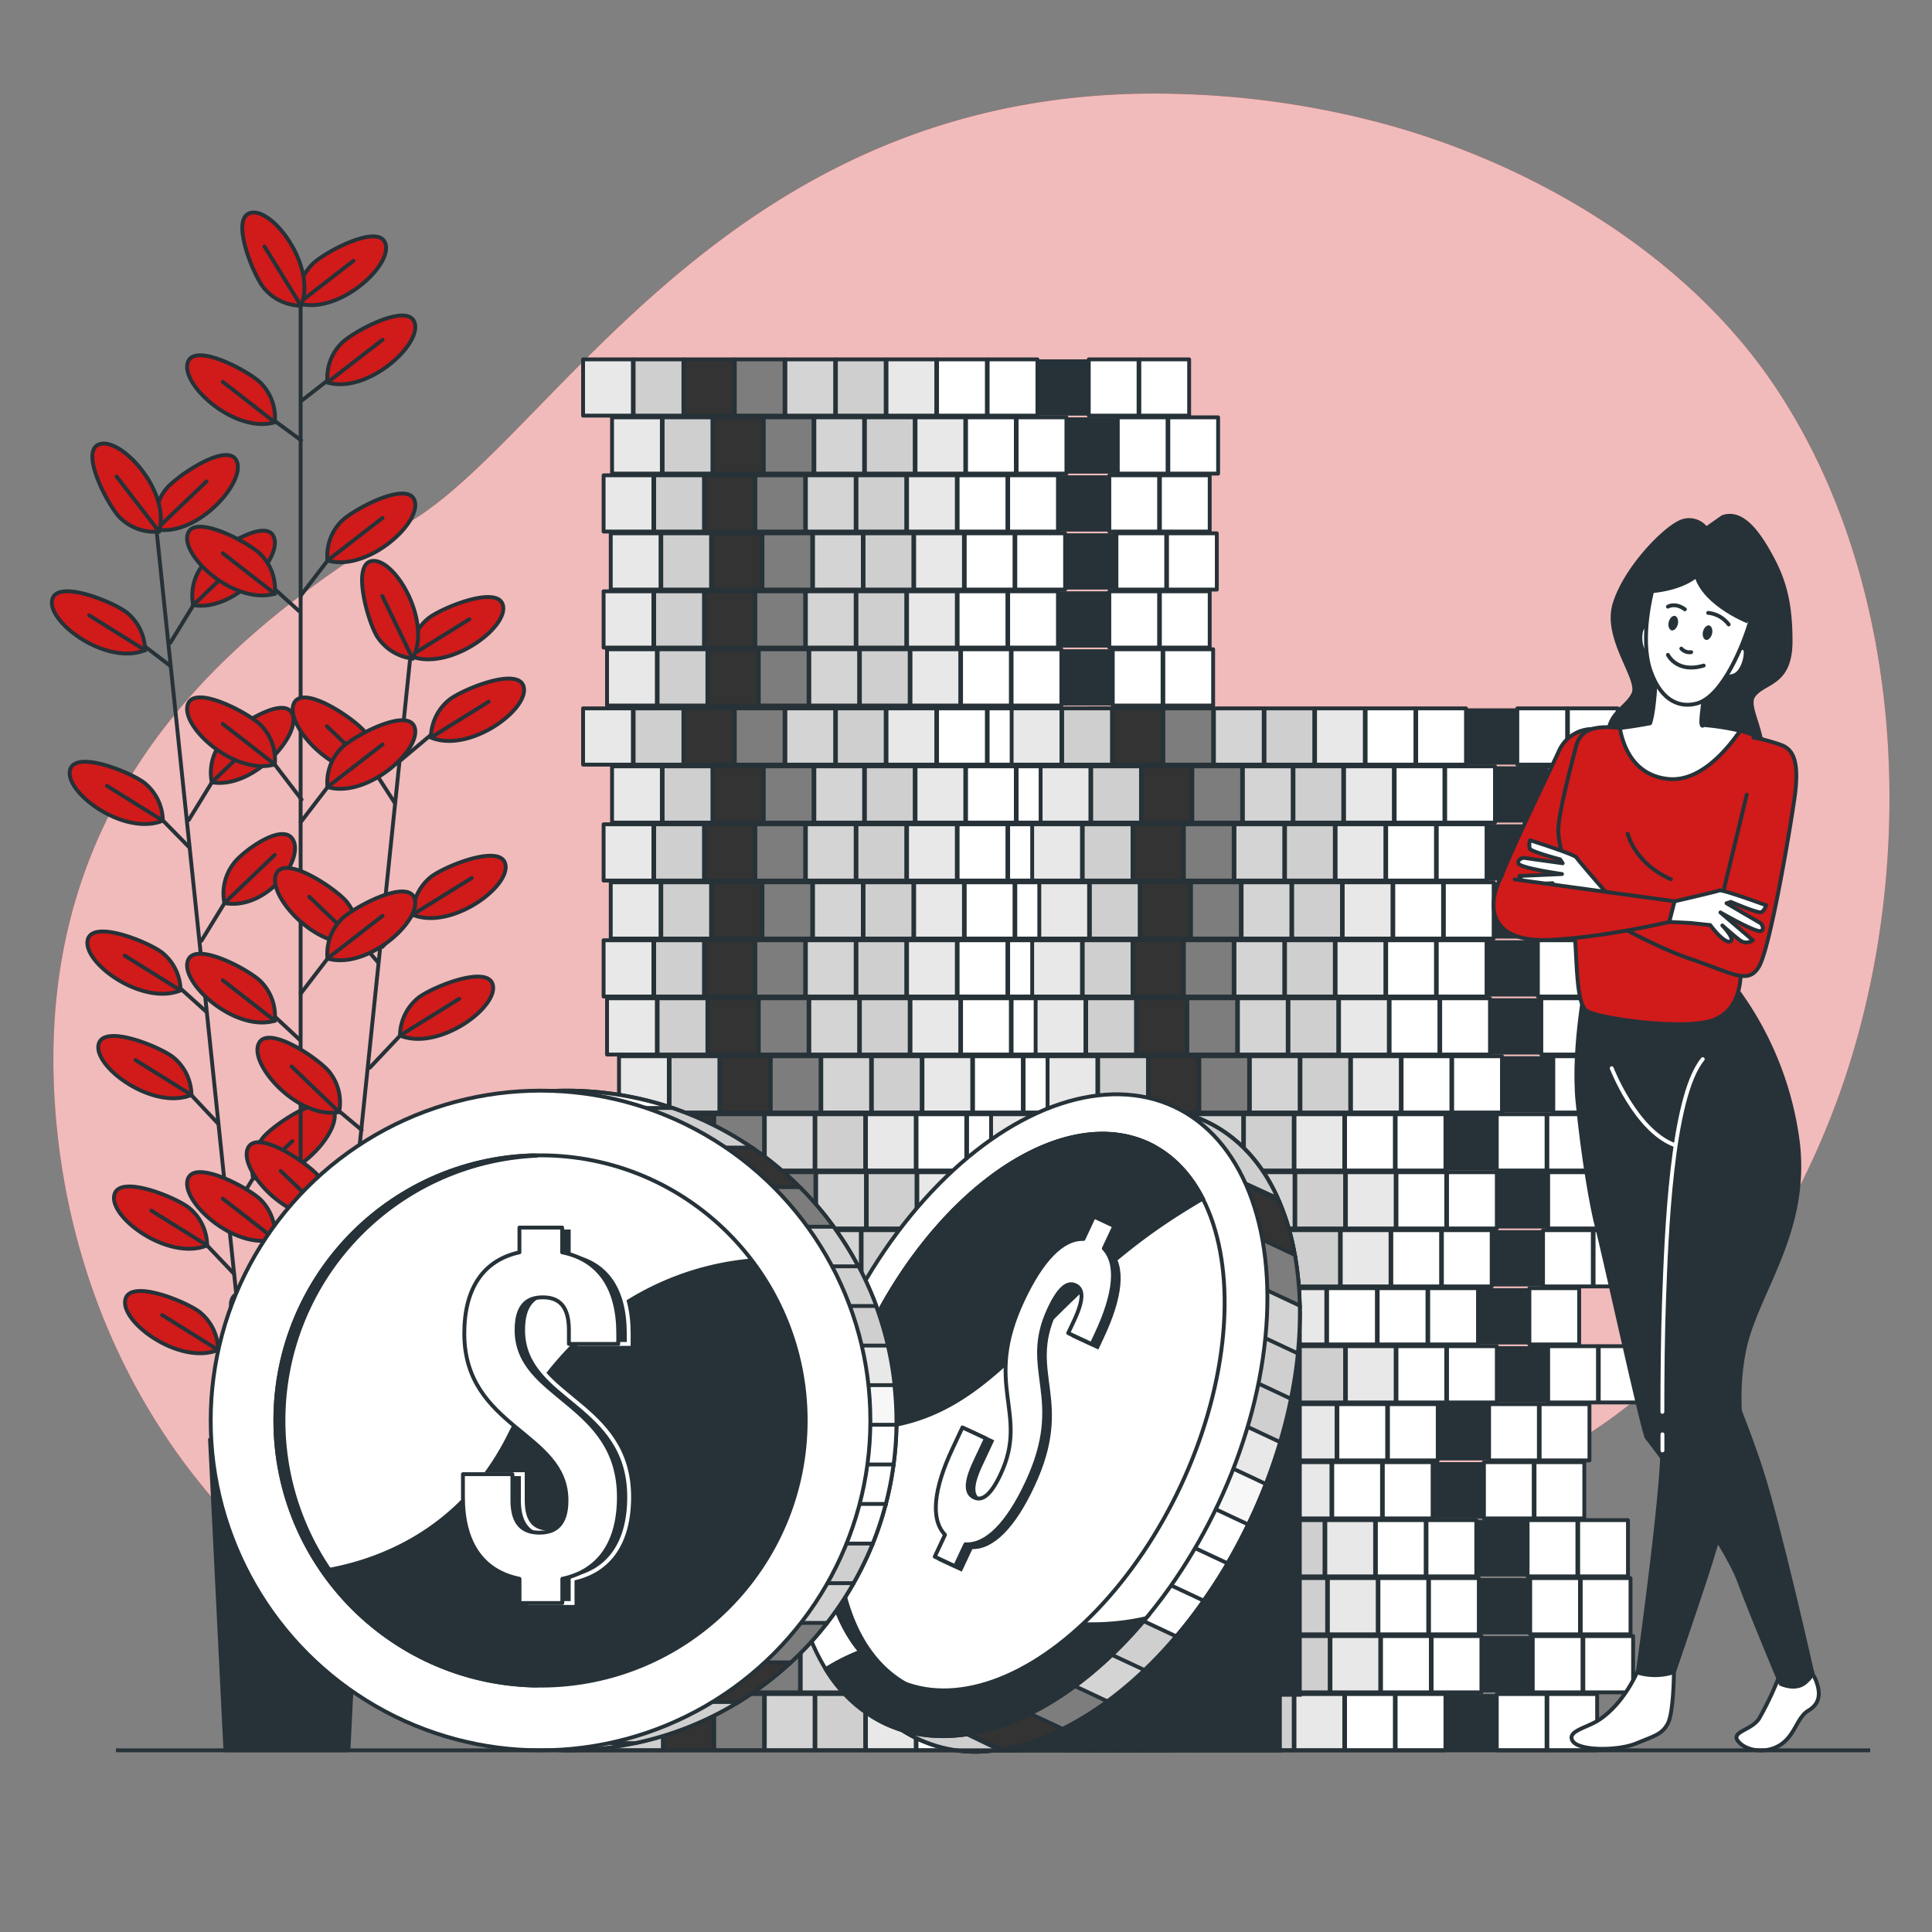 <svg xmlns="http://www.w3.org/2000/svg" viewBox="0 0 500 500"><rect x="0" y="0" width="500" height="500" fill="#808080" stroke="none"/><g id="freepik--background-simple--inject-30"><path d="M475.08,285.76c-15.05,40.32-45.82,84-89.11,96.89-65.41,19.53-73.22,72.26-190.38,67.37a236.3,236.3,0,0,1-50.66-7.43,196.74,196.74,0,0,1-23.82-7.92C52.67,407,17,345.93,14,282.09c-3.91-84,54.67-124,92.74-147.42s84-114.23,199.18-110.33A228.5,228.5,0,0,1,358,32c38.77,10.49,78.18,33.7,101.08,67.62q2.58,3.83,4.93,7.82C494.64,159.38,495.61,230.78,475.08,285.76Z" style="fill:#D11A1A"></path><path d="M475.08,285.76c-15.05,40.32-45.82,84-89.11,96.89-65.41,19.53-73.22,72.26-190.38,67.37a236.3,236.3,0,0,1-50.66-7.43,196.74,196.74,0,0,1-23.82-7.92C52.67,407,17,345.93,14,282.09c-3.91-84,54.67-124,92.74-147.42s84-114.23,199.18-110.33A228.5,228.5,0,0,1,358,32c38.77,10.49,78.18,33.7,101.08,67.62q2.58,3.83,4.93,7.82C494.64,159.38,495.61,230.78,475.08,285.76Z" style="fill:#fff;opacity:0.7"></path></g><g id="freepik--Plant--inject-30"><line x1="40.63" y1="138.35" x2="65.44" y2="376.14" style="fill:none;stroke:#263238;stroke-linecap:round;stroke-linejoin:round"></line><line x1="60.56" y1="329.65" x2="50.2" y2="318.75" style="fill:none;stroke:#263238;stroke-linecap:round;stroke-linejoin:round"></line><path d="M53.61,322.31a12.71,12.71,0,0,0-4.47-9.54c-2.89-2.58-18.09-9-19.53-3.62C28,315,43.6,326.41,53.61,322.31Z" style="fill:#D11A1A;stroke:#263238;stroke-miterlimit:10"></path><line x1="53.61" y1="322.31" x2="39.14" y2="313.3" style="fill:none;stroke:#263238;stroke-linecap:round;stroke-linejoin:round"></line><line x1="63.13" y1="354.21" x2="53.02" y2="345.8" style="fill:none;stroke:#263238;stroke-linecap:round;stroke-linejoin:round"></line><path d="M56.44,349.36A12.73,12.73,0,0,0,52,339.82c-2.89-2.58-18.09-9-19.53-3.62C30.86,342,46.42,353.45,56.44,349.36Z" style="fill:#D11A1A;stroke:#263238;stroke-miterlimit:10"></path><line x1="56.44" y1="349.36" x2="41.97" y2="340.34" style="fill:none;stroke:#263238;stroke-linecap:round;stroke-linejoin:round"></line><line x1="53.52" y1="261.95" x2="43.31" y2="252.76" style="fill:none;stroke:#263238;stroke-linecap:round;stroke-linejoin:round"></line><path d="M46.73,256.32a12.74,12.74,0,0,0-4.48-9.54c-2.89-2.58-18.09-9-19.53-3.62C21.15,249,36.71,260.41,46.73,256.32Z" style="fill:#D11A1A;stroke:#263238;stroke-miterlimit:10"></path><line x1="46.73" y1="256.32" x2="32.26" y2="247.31" style="fill:none;stroke:#263238;stroke-linecap:round;stroke-linejoin:round"></line><line x1="56.37" y1="290.71" x2="46.13" y2="279.81" style="fill:none;stroke:#263238;stroke-linecap:round;stroke-linejoin:round"></line><path d="M49.55,283.37a12.76,12.76,0,0,0-4.48-9.55c-2.89-2.58-18.08-9-19.53-3.62C24,276,39.53,287.46,49.55,283.37Z" style="fill:#D11A1A;stroke:#263238;stroke-miterlimit:10"></path><line x1="49.55" y1="283.37" x2="35.08" y2="274.35" style="fill:none;stroke:#263238;stroke-linecap:round;stroke-linejoin:round"></line><line x1="48.97" y1="219.28" x2="38.72" y2="208.83" style="fill:none;stroke:#263238;stroke-linecap:round;stroke-linejoin:round"></line><path d="M42.14,212.39a12.74,12.74,0,0,0-4.48-9.54c-2.88-2.58-18.08-9-19.52-3.62C16.57,205.05,32.12,216.48,42.14,212.39Z" style="fill:#D11A1A;stroke:#263238;stroke-miterlimit:10"></path><line x1="42.14" y1="212.39" x2="27.67" y2="203.38" style="fill:none;stroke:#263238;stroke-linecap:round;stroke-linejoin:round"></line><line x1="44.04" y1="172.3" x2="34.12" y2="164.71" style="fill:none;stroke:#263238;stroke-linecap:round;stroke-linejoin:round"></line><path d="M37.54,168.27a12.73,12.73,0,0,0-4.48-9.54c-2.89-2.58-18.09-9-19.53-3.62C12,160.93,27.52,172.36,37.54,168.27Z" style="fill:#D11A1A;stroke:#263238;stroke-miterlimit:10"></path><line x1="37.54" y1="168.27" x2="23.07" y2="159.25" style="fill:none;stroke:#263238;stroke-linecap:round;stroke-linejoin:round"></line><line x1="59.55" y1="314.64" x2="68.11" y2="300.69" style="fill:none;stroke:#263238;stroke-linecap:round;stroke-linejoin:round"></line><path d="M65.5,304.88a12.76,12.76,0,0,1,2.41-10.27c2.29-3.12,15.84-12.51,18.36-7.57C89,292.41,76.15,306.81,65.5,304.88Z" style="fill:#D11A1A;stroke:#263238;stroke-miterlimit:10"></path><line x1="65.5" y1="304.88" x2="75.68" y2="295.32" style="fill:none;stroke:#263238;stroke-linecap:round;stroke-linejoin:round"></line><line x1="52.13" y1="243.47" x2="60.68" y2="229.52" style="fill:none;stroke:#263238;stroke-linecap:round;stroke-linejoin:round"></line><path d="M58.07,233.71a12.74,12.74,0,0,1,2.41-10.26c2.3-3.12,12.9-10.94,15.41-6C78.63,222.83,68.72,235.65,58.07,233.71Z" style="fill:#D11A1A;stroke:#263238;stroke-miterlimit:10"></path><line x1="58.07" y1="233.71" x2="71.1" y2="221.26" style="fill:none;stroke:#263238;stroke-linecap:round;stroke-linejoin:round"></line><line x1="48.86" y1="212.2" x2="57.42" y2="198.25" style="fill:none;stroke:#263238;stroke-linecap:round;stroke-linejoin:round"></line><path d="M54.81,202.44a12.76,12.76,0,0,1,2.41-10.27c2.29-3.12,15.84-12.51,18.36-7.57C78.32,190,65.46,204.37,54.81,202.44Z" style="fill:#D11A1A;stroke:#263238;stroke-miterlimit:10"></path><line x1="54.81" y1="202.44" x2="67.84" y2="189.98" style="fill:none;stroke:#263238;stroke-linecap:round;stroke-linejoin:round"></line><line x1="44.08" y1="166.35" x2="52.63" y2="152.4" style="fill:none;stroke:#263238;stroke-linecap:round;stroke-linejoin:round"></line><path d="M50,156.59a12.76,12.76,0,0,1,2.41-10.27c2.3-3.12,15.85-12.51,18.36-7.57C73.53,144.12,60.67,158.52,50,156.59Z" style="fill:#D11A1A;stroke:#263238;stroke-miterlimit:10"></path><line x1="50.02" y1="156.59" x2="63.05" y2="144.13" style="fill:none;stroke:#263238;stroke-linecap:round;stroke-linejoin:round"></line><path d="M40.42,137a12.74,12.74,0,0,1,2.41-10.26c2.29-3.12,15.84-12.51,18.36-7.57C63.93,124.57,51.07,139,40.42,137Z" style="fill:#D11A1A;stroke:#263238;stroke-miterlimit:10"></path><line x1="40.42" y1="137.03" x2="53.45" y2="124.58" style="fill:none;stroke:#263238;stroke-linecap:round;stroke-linejoin:round"></line><path d="M41.17,137.57a12.74,12.74,0,0,1-10-3.47C28.36,131.49,20.44,117,25.62,115,31.25,112.89,44.22,127.18,41.17,137.57Z" style="fill:#D11A1A;stroke:#263238;stroke-miterlimit:10"></path><line x1="41.17" y1="137.57" x2="30.16" y2="123.31" style="fill:none;stroke:#263238;stroke-linecap:round;stroke-linejoin:round"></line><line x1="77.8" y1="74.27" x2="77.8" y2="374.99" style="fill:none;stroke:#263238;stroke-linecap:round;stroke-linejoin:round"></line><line x1="106.08" y1="171.1" x2="81.41" y2="408.91" style="fill:none;stroke:#263238;stroke-linecap:round;stroke-linejoin:round"></line><line x1="86.62" y1="360.32" x2="80.91" y2="353.79" style="fill:none;stroke:#263238;stroke-linecap:round;stroke-linejoin:round"></line><path d="M80.91,353.79a12.72,12.72,0,0,0-2.42-10.26C76.2,340.42,62.64,331,60.13,336,57.4,341.34,70.26,355.74,80.91,353.79Z" style="fill:#D11A1A;stroke:#263238;stroke-miterlimit:10"></path><line x1="80.91" y1="353.79" x2="68.61" y2="341.99" style="fill:none;stroke:#263238;stroke-linecap:round;stroke-linejoin:round"></line><line x1="93.59" y1="292.43" x2="85.12" y2="285.35" style="fill:none;stroke:#263238;stroke-linecap:round;stroke-linejoin:round"></line><path d="M87.76,287.8a12.72,12.72,0,0,0-2.42-10.26C83.05,274.42,69.49,265,67,270,64.24,275.35,77.11,289.74,87.76,287.8Z" style="fill:#D11A1A;stroke:#263238;stroke-miterlimit:10"></path><line x1="87.76" y1="287.8" x2="75.46" y2="276" style="fill:none;stroke:#263238;stroke-linecap:round;stroke-linejoin:round"></line><line x1="90.9" y1="324.6" x2="82.34" y2="310.66" style="fill:none;stroke:#263238;stroke-linecap:round;stroke-linejoin:round"></line><path d="M85,314.84a12.74,12.74,0,0,0-2.41-10.26c-2.3-3.11-15.85-12.5-18.37-7.56C61.44,302.39,74.31,316.79,85,314.84Z" style="fill:#D11A1A;stroke:#263238;stroke-miterlimit:10"></path><line x1="84.95" y1="314.84" x2="72.65" y2="303.04" style="fill:none;stroke:#263238;stroke-linecap:round;stroke-linejoin:round"></line><line x1="97.88" y1="249.1" x2="89.71" y2="239.68" style="fill:none;stroke:#263238;stroke-linecap:round;stroke-linejoin:round"></line><path d="M92.32,243.87A12.74,12.74,0,0,0,89.9,233.6c-2.29-3.11-15.85-12.5-18.36-7.56C68.8,231.42,81.67,245.81,92.32,243.87Z" style="fill:#D11A1A;stroke:#263238;stroke-miterlimit:10"></path><line x1="92.32" y1="243.87" x2="80.02" y2="232.06" style="fill:none;stroke:#263238;stroke-linecap:round;stroke-linejoin:round"></line><line x1="102.17" y1="207.8" x2="94.28" y2="195.55" style="fill:none;stroke:#263238;stroke-linecap:round;stroke-linejoin:round"></line><path d="M96.9,199.74a12.77,12.77,0,0,0-2.42-10.26c-2.3-3.12-15.85-12.5-18.36-7.56C73.38,187.29,86.25,201.68,96.9,199.74Z" style="fill:#D11A1A;stroke:#263238;stroke-miterlimit:10"></path><line x1="96.9" y1="199.74" x2="84.59" y2="187.94" style="fill:none;stroke:#263238;stroke-linecap:round;stroke-linejoin:round"></line><line x1="88.31" y1="347.5" x2="99.55" y2="335.61" style="fill:none;stroke:#263238;stroke-linecap:round;stroke-linejoin:round"></line><path d="M96.13,339.18a12.76,12.76,0,0,1,4.48-9.55c2.88-2.58,18.08-9,19.52-3.63C121.7,331.82,106.15,343.26,96.13,339.18Z" style="fill:#D11A1A;stroke:#263238;stroke-miterlimit:10"></path><line x1="96.13" y1="339.18" x2="111.45" y2="329.67" style="fill:none;stroke:#263238;stroke-linecap:round;stroke-linejoin:round"></line><line x1="95.69" y1="276.33" x2="106.93" y2="264.44" style="fill:none;stroke:#263238;stroke-linecap:round;stroke-linejoin:round"></line><path d="M103.52,268a12.73,12.73,0,0,1,4.47-9.55c2.89-2.58,18.08-9,19.53-3.63C129.09,260.65,113.54,272.09,103.52,268Z" style="fill:#D11A1A;stroke:#263238;stroke-miterlimit:10"></path><line x1="103.52" y1="268.01" x2="118.83" y2="258.5" style="fill:none;stroke:#263238;stroke-linecap:round;stroke-linejoin:round"></line><line x1="98.94" y1="245.06" x2="110.18" y2="233.17" style="fill:none;stroke:#263238;stroke-linecap:round;stroke-linejoin:round"></line><path d="M106.76,236.73a12.76,12.76,0,0,1,4.48-9.55c2.88-2.58,18.08-9,19.52-3.63C132.33,229.37,116.78,240.82,106.76,236.73Z" style="fill:#D11A1A;stroke:#263238;stroke-miterlimit:10"></path><line x1="106.76" y1="236.73" x2="122.08" y2="227.23" style="fill:none;stroke:#263238;stroke-linecap:round;stroke-linejoin:round"></line><line x1="103.57" y1="196.86" x2="114.94" y2="187.32" style="fill:none;stroke:#263238;stroke-linecap:round;stroke-linejoin:round"></line><path d="M111.52,190.88a12.77,12.77,0,0,1,4.47-9.55c2.89-2.58,18.08-9,19.53-3.63C137.09,183.52,121.54,195,111.52,190.88Z" style="fill:#D11A1A;stroke:#263238;stroke-miterlimit:10"></path><line x1="111.52" y1="190.88" x2="126.83" y2="181.37" style="fill:#D11A1A;stroke:#263238;stroke-miterlimit:10"></line><path d="M106.15,169.77a12.73,12.73,0,0,1,4.47-9.55c2.89-2.58,18.08-9,19.53-3.63C131.72,162.41,116.17,173.85,106.15,169.77Z" style="fill:#D11A1A;stroke:#263238;stroke-miterlimit:10"></path><line x1="106.15" y1="169.77" x2="121.46" y2="160.26" style="fill:none;stroke:#263238;stroke-linecap:round;stroke-linejoin:round"></line><path d="M106.78,170.45a12.77,12.77,0,0,1-9-5.45c-2.26-3.14-7-18.92-1.56-19.8C102.14,144.25,111.89,160.91,106.78,170.45Z" style="fill:#D11A1A;stroke:#263238;stroke-miterlimit:10"></path><line x1="106.78" y1="170.45" x2="98.93" y2="154.22" style="fill:none;stroke:#263238;stroke-linecap:round;stroke-linejoin:round"></line><line x1="77.39" y1="329.22" x2="68.09" y2="316.78" style="fill:none;stroke:#263238;stroke-linecap:round;stroke-linejoin:round"></line><path d="M71.12,320.68a12.77,12.77,0,0,0-3.47-10c-2.6-2.86-17.05-10.8-19-5.62C46.44,310.72,60.73,323.71,71.12,320.68Z" style="fill:#D11A1A;stroke:#263238;stroke-miterlimit:10"></path><line x1="71.12" y1="320.68" x2="57.66" y2="310.21" style="fill:none;stroke:#263238;stroke-linecap:round;stroke-linejoin:round"></line><line x1="77.72" y1="269.24" x2="68.09" y2="260.27" style="fill:none;stroke:#263238;stroke-linecap:round;stroke-linejoin:round"></line><path d="M71.12,264.17a12.76,12.76,0,0,0-3.47-10c-2.6-2.86-17.05-10.8-19-5.63C46.44,254.21,60.73,267.2,71.12,264.17Z" style="fill:#D11A1A;stroke:#263238;stroke-miterlimit:10"></path><line x1="71.12" y1="264.17" x2="57.66" y2="253.7" style="fill:none;stroke:#263238;stroke-linecap:round;stroke-linejoin:round"></line><line x1="78.04" y1="206.91" x2="68.09" y2="193.92" style="fill:none;stroke:#263238;stroke-linecap:round;stroke-linejoin:round"></line><path d="M71.12,197.82a12.76,12.76,0,0,0-3.47-10c-2.6-2.86-17.05-10.8-19-5.63C46.44,187.86,60.73,200.85,71.12,197.82Z" style="fill:#D11A1A;stroke:#263238;stroke-miterlimit:10"></path><line x1="71.12" y1="197.82" x2="57.66" y2="187.35" style="fill:none;stroke:#263238;stroke-linecap:round;stroke-linejoin:round"></line><line x1="77.39" y1="158.14" x2="68.09" y2="149.75" style="fill:none;stroke:#263238;stroke-linecap:round;stroke-linejoin:round"></line><path d="M71.12,153.65a12.76,12.76,0,0,0-3.47-10c-2.6-2.86-17.05-10.8-19-5.63C46.44,143.69,60.73,156.68,71.12,153.65Z" style="fill:#D11A1A;stroke:#263238;stroke-miterlimit:10"></path><line x1="71.12" y1="153.65" x2="57.66" y2="143.18" style="fill:none;stroke:#263238;stroke-linecap:round;stroke-linejoin:round"></line><line x1="77.93" y1="113.95" x2="68.28" y2="106.87" style="fill:none;stroke:#263238;stroke-linecap:round;stroke-linejoin:round"></line><path d="M71.12,109.29a12.76,12.76,0,0,0-3.47-10c-2.6-2.87-17.05-10.8-19-5.63C46.44,99.33,60.73,112.32,71.12,109.29Z" style="fill:#D11A1A;stroke:#263238;stroke-miterlimit:10"></path><line x1="71.12" y1="109.29" x2="57.66" y2="98.82" style="fill:none;stroke:#263238;stroke-linecap:round;stroke-linejoin:round"></line><line x1="79.75" y1="344.23" x2="87.78" y2="334.04" style="fill:none;stroke:#263238;stroke-linecap:round;stroke-linejoin:round"></line><path d="M84.75,337.94a12.73,12.73,0,0,1,3.46-10c2.61-2.86,17.06-10.8,19.05-5.63C109.42,328,95.14,341,84.75,337.94Z" style="fill:#D11A1A;stroke:#263238;stroke-miterlimit:10"></path><line x1="84.75" y1="337.94" x2="99" y2="326.9" style="fill:none;stroke:#263238;stroke-linecap:round;stroke-linejoin:round"></line><line x1="77.82" y1="257.15" x2="87.78" y2="244.16" style="fill:none;stroke:#263238;stroke-linecap:round;stroke-linejoin:round"></line><path d="M84.75,248.06a12.73,12.73,0,0,1,3.46-10c2.61-2.87,17.06-10.8,19.05-5.63C109.42,238.1,95.14,251.09,84.75,248.06Z" style="fill:#D11A1A;stroke:#263238;stroke-miterlimit:10"></path><line x1="84.75" y1="248.06" x2="99" y2="237.02" style="fill:none;stroke:#263238;stroke-linecap:round;stroke-linejoin:round"></line><line x1="77.82" y1="212.78" x2="87.78" y2="199.8" style="fill:none;stroke:#263238;stroke-linecap:round;stroke-linejoin:round"></line><path d="M84.75,203.69a12.71,12.71,0,0,1,3.46-9.95c2.61-2.87,17.06-10.8,19.05-5.63C109.42,193.74,95.14,206.72,84.75,203.69Z" style="fill:#D11A1A;stroke:#263238;stroke-miterlimit:10"></path><line x1="84.75" y1="203.69" x2="99" y2="192.66" style="fill:none;stroke:#263238;stroke-linecap:round;stroke-linejoin:round"></line><line x1="77.82" y1="154.15" x2="87.78" y2="141.16" style="fill:none;stroke:#263238;stroke-linecap:round;stroke-linejoin:round"></line><path d="M84.75,145.06a12.73,12.73,0,0,1,3.46-10c2.61-2.86,17.06-10.8,19.05-5.62C109.42,135.1,95.14,148.09,84.75,145.06Z" style="fill:#D11A1A;stroke:#263238;stroke-miterlimit:10"></path><line x1="84.75" y1="145.06" x2="99" y2="134.03" style="fill:none;stroke:#263238;stroke-linecap:round;stroke-linejoin:round"></line><line x1="78.25" y1="103.55" x2="88.01" y2="95.93" style="fill:none;stroke:#263238;stroke-linecap:round;stroke-linejoin:round"></line><path d="M84.75,99A12.71,12.71,0,0,1,88.21,89c2.61-2.87,17.06-10.81,19.05-5.63C109.42,89,95.14,102,84.75,99Z" style="fill:#D11A1A;stroke:#263238;stroke-miterlimit:10"></path><line x1="84.75" y1="98.96" x2="99" y2="87.93" style="fill:none;stroke:#263238;stroke-linecap:round;stroke-linejoin:round"></line><path d="M77.23,78.52a12.73,12.73,0,0,1,3.46-10c2.6-2.86,17.06-10.8,19-5.63C101.9,68.56,87.62,81.55,77.23,78.52Z" style="fill:#D11A1A;stroke:#263238;stroke-miterlimit:10"></path><line x1="77.23" y1="78.52" x2="91.48" y2="67.48" style="fill:none;stroke:#263238;stroke-linecap:round;stroke-linejoin:round"></line><path d="M77.92,79.13a12.78,12.78,0,0,1-9.54-4.49c-2.57-2.89-8.95-18.09-3.59-19.53C70.61,53.55,82,69.11,77.92,79.13Z" style="fill:#D11A1A;stroke:#263238;stroke-miterlimit:10"></path><line x1="77.92" y1="79.13" x2="68.45" y2="63.8" style="fill:none;stroke:#263238;stroke-linecap:round;stroke-linejoin:round"></line><polygon points="90.18 452.98 58.33 452.98 54.35 372.55 94.16 372.55 90.18 452.98" style="fill:#263238;stroke:#263238;stroke-linecap:round;stroke-linejoin:round"></polygon></g><g id="freepik--coins-3--inject-30"><rect x="145.58" y="438.42" width="12.89" height="14.56" style="fill:#e8e8e8;stroke:#263238;stroke-linejoin:round"></rect><rect x="158.66" y="438.42" width="12.89" height="14.56" style="fill:#cfcfcf;stroke:#263238;stroke-linejoin:round"></rect><rect x="171.75" y="438.42" width="12.89" height="14.56" style="fill:#333;stroke:#263238;stroke-linejoin:round"></rect><rect x="184.84" y="438.42" width="12.89" height="14.56" style="fill:#7d7d7d;stroke:#263238;stroke-linejoin:round"></rect><rect x="197.93" y="438.42" width="12.89" height="14.56" style="fill:#d4d4d4;stroke:#263238;stroke-linejoin:round"></rect><rect x="211.02" y="438.42" width="12.89" height="14.56" style="fill:#cfcfcf;stroke:#263238;stroke-linejoin:round"></rect><rect x="224.1" y="438.42" width="12.89" height="14.56" style="fill:#e8e8e8;stroke:#263238;stroke-linejoin:round"></rect><rect x="237.19" y="438.42" width="12.89" height="14.56" style="fill:#fff;stroke:#263238;stroke-linejoin:round"></rect><rect x="250.28" y="438.42" width="12.89" height="14.56" style="fill:#fff;stroke:#263238;stroke-linejoin:round"></rect><rect x="263.37" y="438.42" width="12.89" height="14.56" style="fill:#263238"></rect><rect x="276.45" y="438.42" width="12.89" height="14.56" style="fill:#fff;stroke:#263238;stroke-linejoin:round"></rect><rect x="289.54" y="438.42" width="12.89" height="14.56" style="fill:#fff;stroke:#263238;stroke-linejoin:round"></rect><rect x="154.88" y="423.42" width="12.89" height="14.56" style="fill:#e8e8e8;stroke:#263238;stroke-linejoin:round"></rect><rect x="167.97" y="423.42" width="12.89" height="14.56" style="fill:#cfcfcf;stroke:#263238;stroke-linejoin:round"></rect><rect x="181.06" y="423.42" width="12.89" height="14.56" style="fill:#333;stroke:#263238;stroke-linejoin:round"></rect><rect x="194.15" y="423.42" width="12.89" height="14.56" style="fill:#7d7d7d;stroke:#263238;stroke-linejoin:round"></rect><rect x="207.23" y="423.42" width="12.89" height="14.56" style="fill:#d4d4d4;stroke:#263238;stroke-linejoin:round"></rect><rect x="220.32" y="423.42" width="12.89" height="14.56" style="fill:#cfcfcf;stroke:#263238;stroke-linejoin:round"></rect><rect x="233.41" y="423.42" width="12.89" height="14.56" style="fill:#e8e8e8;stroke:#263238;stroke-linejoin:round"></rect><rect x="246.5" y="423.42" width="12.89" height="14.56" style="fill:#fff;stroke:#263238;stroke-linejoin:round"></rect><rect x="259.58" y="423.42" width="12.89" height="14.56" style="fill:#fff;stroke:#263238;stroke-linejoin:round"></rect><rect x="272.67" y="423.42" width="12.89" height="14.56" style="fill:#263238"></rect><rect x="285.76" y="423.42" width="12.89" height="14.56" style="fill:#fff;stroke:#263238;stroke-linejoin:round"></rect><rect x="298.85" y="423.42" width="12.89" height="14.56" style="fill:#fff;stroke:#263238;stroke-linejoin:round"></rect><rect x="154.22" y="408.41" width="12.89" height="14.56" style="fill:#e8e8e8;stroke:#263238;stroke-linejoin:round"></rect><rect x="167.31" y="408.41" width="12.89" height="14.56" style="fill:#cfcfcf;stroke:#263238;stroke-linejoin:round"></rect><rect x="180.39" y="408.41" width="12.89" height="14.56" style="fill:#333;stroke:#263238;stroke-linejoin:round"></rect><rect x="193.48" y="408.41" width="12.89" height="14.56" style="fill:#7d7d7d;stroke:#263238;stroke-linejoin:round"></rect><rect x="206.57" y="408.41" width="12.89" height="14.56" style="fill:#d4d4d4;stroke:#263238;stroke-linejoin:round"></rect><rect x="219.66" y="408.41" width="12.89" height="14.56" style="fill:#cfcfcf;stroke:#263238;stroke-linejoin:round"></rect><rect x="232.74" y="408.41" width="12.89" height="14.56" style="fill:#e8e8e8;stroke:#263238;stroke-linejoin:round"></rect><rect x="245.83" y="408.41" width="12.89" height="14.56" style="fill:#fff;stroke:#263238;stroke-linejoin:round"></rect><rect x="258.92" y="408.41" width="12.89" height="14.56" style="fill:#fff;stroke:#263238;stroke-linejoin:round"></rect><rect x="272.01" y="408.41" width="12.89" height="14.56" style="fill:#263238"></rect><rect x="285.1" y="408.41" width="12.89" height="14.56" style="fill:#fff;stroke:#263238;stroke-linejoin:round"></rect><rect x="298.18" y="408.41" width="12.89" height="14.56" style="fill:#fff;stroke:#263238;stroke-linejoin:round"></rect><rect x="153.55" y="393.41" width="12.89" height="14.56" style="fill:#e8e8e8;stroke:#263238;stroke-linejoin:round"></rect><rect x="166.64" y="393.41" width="12.89" height="14.56" style="fill:#cfcfcf;stroke:#263238;stroke-linejoin:round"></rect><rect x="179.73" y="393.41" width="12.89" height="14.56" style="fill:#333;stroke:#263238;stroke-linejoin:round"></rect><rect x="192.82" y="393.41" width="12.89" height="14.56" style="fill:#7d7d7d;stroke:#263238;stroke-linejoin:round"></rect><rect x="205.9" y="393.41" width="12.89" height="14.56" style="fill:#d4d4d4;stroke:#263238;stroke-linejoin:round"></rect><rect x="218.99" y="393.41" width="12.89" height="14.56" style="fill:#cfcfcf;stroke:#263238;stroke-linejoin:round"></rect><rect x="232.08" y="393.41" width="12.89" height="14.56" style="fill:#e8e8e8;stroke:#263238;stroke-linejoin:round"></rect><rect x="245.17" y="393.41" width="12.89" height="14.56" style="fill:#fff;stroke:#263238;stroke-linejoin:round"></rect><rect x="258.26" y="393.41" width="12.89" height="14.56" style="fill:#fff;stroke:#263238;stroke-linejoin:round"></rect><rect x="271.34" y="393.41" width="12.89" height="14.56" style="fill:#263238"></rect><rect x="284.43" y="393.41" width="12.89" height="14.56" style="fill:#fff;stroke:#263238;stroke-linejoin:round"></rect><rect x="297.52" y="393.41" width="12.89" height="14.56" style="fill:#fff;stroke:#263238;stroke-linejoin:round"></rect><rect x="142.25" y="378.4" width="12.89" height="14.56" style="fill:#e8e8e8;stroke:#263238;stroke-linejoin:round"></rect><rect x="155.34" y="378.4" width="12.89" height="14.56" style="fill:#cfcfcf;stroke:#263238;stroke-linejoin:round"></rect><rect x="168.43" y="378.4" width="12.89" height="14.56" style="fill:#333;stroke:#263238;stroke-linejoin:round"></rect><rect x="181.52" y="378.4" width="12.89" height="14.56" style="fill:#7d7d7d;stroke:#263238;stroke-linejoin:round"></rect><rect x="194.6" y="378.4" width="12.89" height="14.56" style="fill:#d4d4d4;stroke:#263238;stroke-linejoin:round"></rect><rect x="207.69" y="378.4" width="12.89" height="14.56" style="fill:#cfcfcf;stroke:#263238;stroke-linejoin:round"></rect><rect x="220.78" y="378.4" width="12.89" height="14.56" style="fill:#e8e8e8;stroke:#263238;stroke-linejoin:round"></rect><rect x="233.87" y="378.4" width="12.89" height="14.56" style="fill:#fff;stroke:#263238;stroke-linejoin:round"></rect><rect x="246.95" y="378.4" width="12.89" height="14.56" style="fill:#fff;stroke:#263238;stroke-linejoin:round"></rect><rect x="260.04" y="378.4" width="12.89" height="14.56" style="fill:#263238"></rect><rect x="273.13" y="378.4" width="12.89" height="14.56" style="fill:#fff;stroke:#263238;stroke-linejoin:round"></rect><rect x="286.22" y="378.4" width="12.89" height="14.56" style="fill:#fff;stroke:#263238;stroke-linejoin:round"></rect><rect x="143.58" y="363.39" width="12.89" height="14.56" style="fill:#e8e8e8;stroke:#263238;stroke-linejoin:round"></rect><rect x="156.67" y="363.39" width="12.89" height="14.56" style="fill:#cfcfcf;stroke:#263238;stroke-linejoin:round"></rect><rect x="169.76" y="363.39" width="12.89" height="14.56" style="fill:#333;stroke:#263238;stroke-linejoin:round"></rect><rect x="182.85" y="363.39" width="12.89" height="14.56" style="fill:#7d7d7d;stroke:#263238;stroke-linejoin:round"></rect><rect x="195.93" y="363.39" width="12.89" height="14.56" style="fill:#d4d4d4;stroke:#263238;stroke-linejoin:round"></rect><rect x="209.02" y="363.39" width="12.89" height="14.56" style="fill:#cfcfcf;stroke:#263238;stroke-linejoin:round"></rect><rect x="222.11" y="363.39" width="12.89" height="14.56" style="fill:#e8e8e8;stroke:#263238;stroke-linejoin:round"></rect><rect x="235.2" y="363.39" width="12.89" height="14.56" style="fill:#fff;stroke:#263238;stroke-linejoin:round"></rect><rect x="248.28" y="363.39" width="12.89" height="14.56" style="fill:#fff;stroke:#263238;stroke-linejoin:round"></rect><rect x="261.37" y="363.39" width="12.89" height="14.56" style="fill:#263238"></rect><rect x="274.46" y="363.39" width="12.89" height="14.56" style="fill:#fff;stroke:#263238;stroke-linejoin:round"></rect><rect x="287.55" y="363.39" width="12.89" height="14.56" style="fill:#fff;stroke:#263238;stroke-linejoin:round"></rect><rect x="158.87" y="348.39" width="12.89" height="14.56" style="fill:#e8e8e8;stroke:#263238;stroke-linejoin:round"></rect><rect x="171.96" y="348.39" width="12.89" height="14.56" style="fill:#cfcfcf;stroke:#263238;stroke-linejoin:round"></rect><rect x="185.05" y="348.39" width="12.89" height="14.56" style="fill:#333;stroke:#263238;stroke-linejoin:round"></rect><rect x="198.14" y="348.39" width="12.89" height="14.56" style="fill:#7d7d7d;stroke:#263238;stroke-linejoin:round"></rect><rect x="211.22" y="348.39" width="12.89" height="14.56" style="fill:#d4d4d4;stroke:#263238;stroke-linejoin:round"></rect><rect x="224.31" y="348.39" width="12.89" height="14.56" style="fill:#cfcfcf;stroke:#263238;stroke-linejoin:round"></rect><rect x="237.4" y="348.39" width="12.89" height="14.56" style="fill:#e8e8e8;stroke:#263238;stroke-linejoin:round"></rect><rect x="250.49" y="348.39" width="12.89" height="14.56" style="fill:#fff;stroke:#263238;stroke-linejoin:round"></rect><rect x="263.57" y="348.39" width="12.89" height="14.56" style="fill:#fff;stroke:#263238;stroke-linejoin:round"></rect><rect x="276.66" y="348.39" width="12.89" height="14.56" style="fill:#263238"></rect><rect x="289.75" y="348.39" width="12.89" height="14.56" style="fill:#fff;stroke:#263238;stroke-linejoin:round"></rect><rect x="302.84" y="348.39" width="12.89" height="14.56" style="fill:#fff;stroke:#263238;stroke-linejoin:round"></rect><rect x="140.92" y="333.38" width="12.89" height="14.56" style="fill:#e8e8e8;stroke:#263238;stroke-linejoin:round"></rect><rect x="154.01" y="333.38" width="12.89" height="14.56" style="fill:#cfcfcf;stroke:#263238;stroke-linejoin:round"></rect><rect x="167.1" y="333.38" width="12.89" height="14.56" style="fill:#333;stroke:#263238;stroke-linejoin:round"></rect><rect x="180.19" y="333.38" width="12.89" height="14.56" style="fill:#7d7d7d;stroke:#263238;stroke-linejoin:round"></rect><rect x="193.27" y="333.38" width="12.89" height="14.56" style="fill:#d4d4d4;stroke:#263238;stroke-linejoin:round"></rect><rect x="206.36" y="333.38" width="12.89" height="14.56" style="fill:#cfcfcf;stroke:#263238;stroke-linejoin:round"></rect><rect x="219.45" y="333.38" width="12.89" height="14.56" style="fill:#e8e8e8;stroke:#263238;stroke-linejoin:round"></rect><rect x="232.54" y="333.38" width="12.89" height="14.56" style="fill:#fff;stroke:#263238;stroke-linejoin:round"></rect><rect x="245.62" y="333.38" width="12.89" height="14.56" style="fill:#fff;stroke:#263238;stroke-linejoin:round"></rect><rect x="258.71" y="333.38" width="12.89" height="14.56" style="fill:#fff;stroke:#263238;stroke-linejoin:round"></rect><rect x="271.8" y="333.38" width="12.89" height="14.56" style="fill:#263238"></rect><rect x="284.89" y="333.38" width="12.89" height="14.56" style="fill:#fff;stroke:#263238;stroke-linejoin:round"></rect><rect x="157.54" y="318.37" width="12.89" height="14.56" style="fill:#e8e8e8;stroke:#263238;stroke-linejoin:round"></rect><rect x="170.63" y="318.37" width="12.89" height="14.56" style="fill:#cfcfcf;stroke:#263238;stroke-linejoin:round"></rect><rect x="183.72" y="318.37" width="12.89" height="14.56" style="fill:#333;stroke:#263238;stroke-linejoin:round"></rect><rect x="196.81" y="318.37" width="12.89" height="14.56" style="fill:#7d7d7d;stroke:#263238;stroke-linejoin:round"></rect><rect x="209.89" y="318.37" width="12.89" height="14.56" style="fill:#d4d4d4;stroke:#263238;stroke-linejoin:round"></rect><rect x="222.98" y="318.37" width="12.89" height="14.56" style="fill:#cfcfcf;stroke:#263238;stroke-linejoin:round"></rect><rect x="236.07" y="318.37" width="12.89" height="14.56" style="fill:#e8e8e8;stroke:#263238;stroke-linejoin:round"></rect><rect x="249.16" y="318.37" width="12.89" height="14.56" style="fill:#fff;stroke:#263238;stroke-linejoin:round"></rect><rect x="262.24" y="318.37" width="12.89" height="14.56" style="fill:#fff;stroke:#263238;stroke-linejoin:round"></rect><rect x="275.33" y="318.37" width="12.89" height="14.56" style="fill:#263238"></rect><rect x="288.42" y="318.37" width="12.89" height="14.56" style="fill:#fff;stroke:#263238;stroke-linejoin:round"></rect><rect x="301.51" y="318.37" width="12.89" height="14.56" style="fill:#fff;stroke:#263238;stroke-linejoin:round"></rect><rect x="158.87" y="303.37" width="12.89" height="14.56" style="fill:#e8e8e8;stroke:#263238;stroke-linejoin:round"></rect><rect x="171.96" y="303.37" width="12.89" height="14.56" style="fill:#cfcfcf;stroke:#263238;stroke-linejoin:round"></rect><rect x="185.05" y="303.37" width="12.89" height="14.56" style="fill:#333;stroke:#263238;stroke-linejoin:round"></rect><rect x="198.14" y="303.37" width="12.89" height="14.56" style="fill:#7d7d7d;stroke:#263238;stroke-linejoin:round"></rect><rect x="211.22" y="303.37" width="12.89" height="14.56" style="fill:#d4d4d4;stroke:#263238;stroke-linejoin:round"></rect><rect x="224.31" y="303.37" width="12.89" height="14.56" style="fill:#cfcfcf;stroke:#263238;stroke-linejoin:round"></rect><rect x="237.4" y="303.37" width="12.89" height="14.56" style="fill:#e8e8e8;stroke:#263238;stroke-linejoin:round"></rect><rect x="250.49" y="303.37" width="12.89" height="14.56" style="fill:#fff;stroke:#263238;stroke-linejoin:round"></rect><rect x="263.57" y="303.37" width="12.89" height="14.56" style="fill:#fff;stroke:#263238;stroke-linejoin:round"></rect><rect x="276.66" y="303.37" width="12.89" height="14.56" style="fill:#263238"></rect><rect x="289.75" y="303.37" width="12.89" height="14.56" style="fill:#fff;stroke:#263238;stroke-linejoin:round"></rect><rect x="302.84" y="303.37" width="12.89" height="14.56" style="fill:#fff;stroke:#263238;stroke-linejoin:round"></rect><rect x="145.58" y="288.36" width="12.89" height="14.56" style="fill:#e8e8e8;stroke:#263238;stroke-linejoin:round"></rect><rect x="158.66" y="288.36" width="12.89" height="14.56" style="fill:#cfcfcf;stroke:#263238;stroke-linejoin:round"></rect><rect x="171.75" y="288.36" width="12.89" height="14.56" style="fill:#333;stroke:#263238;stroke-linejoin:round"></rect><rect x="184.84" y="288.36" width="12.89" height="14.56" style="fill:#7d7d7d;stroke:#263238;stroke-linejoin:round"></rect><rect x="197.93" y="288.36" width="12.89" height="14.56" style="fill:#d4d4d4;stroke:#263238;stroke-linejoin:round"></rect><rect x="211.02" y="288.36" width="12.89" height="14.56" style="fill:#cfcfcf;stroke:#263238;stroke-linejoin:round"></rect><rect x="224.1" y="288.36" width="12.89" height="14.56" style="fill:#e8e8e8;stroke:#263238;stroke-linejoin:round"></rect><rect x="237.19" y="288.36" width="12.89" height="14.56" style="fill:#fff;stroke:#263238;stroke-linejoin:round"></rect><rect x="250.28" y="288.36" width="12.89" height="14.56" style="fill:#fff;stroke:#263238;stroke-linejoin:round"></rect><rect x="263.37" y="288.36" width="12.89" height="14.56" style="fill:#263238"></rect><rect x="276.45" y="288.36" width="12.89" height="14.56" style="fill:#fff;stroke:#263238;stroke-linejoin:round"></rect><rect x="289.54" y="288.36" width="12.89" height="14.56" style="fill:#fff;stroke:#263238;stroke-linejoin:round"></rect><rect x="160.2" y="273.35" width="12.89" height="14.56" style="fill:#e8e8e8;stroke:#263238;stroke-linejoin:round"></rect><rect x="173.29" y="273.35" width="12.89" height="14.56" style="fill:#cfcfcf;stroke:#263238;stroke-linejoin:round"></rect><rect x="186.38" y="273.35" width="12.89" height="14.56" style="fill:#333;stroke:#263238;stroke-linejoin:round"></rect><rect x="199.47" y="273.35" width="12.89" height="14.56" style="fill:#7d7d7d;stroke:#263238;stroke-linejoin:round"></rect><rect x="212.55" y="273.35" width="12.89" height="14.56" style="fill:#d4d4d4;stroke:#263238;stroke-linejoin:round"></rect><rect x="225.64" y="273.35" width="12.89" height="14.56" style="fill:#cfcfcf;stroke:#263238;stroke-linejoin:round"></rect><rect x="238.73" y="273.35" width="12.89" height="14.56" style="fill:#e8e8e8;stroke:#263238;stroke-linejoin:round"></rect><rect x="251.82" y="273.35" width="12.89" height="14.56" style="fill:#fff;stroke:#263238;stroke-linejoin:round"></rect><rect x="264.9" y="273.35" width="12.89" height="14.56" style="fill:#fff;stroke:#263238;stroke-linejoin:round"></rect><rect x="277.99" y="273.35" width="12.89" height="14.56" style="fill:#263238"></rect><rect x="291.08" y="273.35" width="12.89" height="14.56" style="fill:#fff;stroke:#263238;stroke-linejoin:round"></rect><rect x="304.17" y="273.35" width="12.89" height="14.56" style="fill:#fff;stroke:#263238;stroke-linejoin:round"></rect><rect x="157.1" y="258.35" width="12.89" height="14.56" style="fill:#e8e8e8;stroke:#263238;stroke-linejoin:round"></rect><rect x="170.19" y="258.35" width="12.89" height="14.56" style="fill:#cfcfcf;stroke:#263238;stroke-linejoin:round"></rect><rect x="183.28" y="258.35" width="12.89" height="14.56" style="fill:#333;stroke:#263238;stroke-linejoin:round"></rect><rect x="196.37" y="258.35" width="12.89" height="14.56" style="fill:#7d7d7d;stroke:#263238;stroke-linejoin:round"></rect><rect x="209.45" y="258.35" width="12.89" height="14.56" style="fill:#d4d4d4;stroke:#263238;stroke-linejoin:round"></rect><rect x="222.54" y="258.35" width="12.89" height="14.56" style="fill:#cfcfcf;stroke:#263238;stroke-linejoin:round"></rect><rect x="235.63" y="258.35" width="12.89" height="14.56" style="fill:#e8e8e8;stroke:#263238;stroke-linejoin:round"></rect><rect x="248.72" y="258.35" width="12.89" height="14.56" style="fill:#fff;stroke:#263238;stroke-linejoin:round"></rect><rect x="261.8" y="258.35" width="12.89" height="14.56" style="fill:#fff;stroke:#263238;stroke-linejoin:round"></rect><rect x="274.89" y="258.35" width="12.89" height="14.56" style="fill:#263238"></rect><rect x="287.98" y="258.35" width="12.89" height="14.56" style="fill:#fff;stroke:#263238;stroke-linejoin:round"></rect><rect x="301.07" y="258.35" width="12.89" height="14.56" style="fill:#fff;stroke:#263238;stroke-linejoin:round"></rect><rect x="156.21" y="243.34" width="12.89" height="14.56" style="fill:#e8e8e8;stroke:#263238;stroke-linejoin:round"></rect><rect x="169.3" y="243.34" width="12.89" height="14.56" style="fill:#cfcfcf;stroke:#263238;stroke-linejoin:round"></rect><rect x="182.39" y="243.34" width="12.89" height="14.56" style="fill:#333;stroke:#263238;stroke-linejoin:round"></rect><rect x="195.48" y="243.34" width="12.89" height="14.56" style="fill:#7d7d7d;stroke:#263238;stroke-linejoin:round"></rect><rect x="208.56" y="243.34" width="12.89" height="14.56" style="fill:#d4d4d4;stroke:#263238;stroke-linejoin:round"></rect><rect x="221.65" y="243.34" width="12.89" height="14.56" style="fill:#cfcfcf;stroke:#263238;stroke-linejoin:round"></rect><rect x="234.74" y="243.34" width="12.89" height="14.56" style="fill:#e8e8e8;stroke:#263238;stroke-linejoin:round"></rect><rect x="247.83" y="243.34" width="12.89" height="14.56" style="fill:#fff;stroke:#263238;stroke-linejoin:round"></rect><rect x="260.91" y="243.34" width="12.89" height="14.56" style="fill:#fff;stroke:#263238;stroke-linejoin:round"></rect><rect x="274" y="243.34" width="12.89" height="14.56" style="fill:#263238"></rect><rect x="287.09" y="243.34" width="12.89" height="14.56" style="fill:#fff;stroke:#263238;stroke-linejoin:round"></rect><rect x="300.18" y="243.34" width="12.89" height="14.56" style="fill:#fff;stroke:#263238;stroke-linejoin:round"></rect><rect x="158.06" y="228.34" width="12.89" height="14.56" style="fill:#e8e8e8;stroke:#263238;stroke-linejoin:round"></rect><rect x="171.14" y="228.34" width="12.89" height="14.56" style="fill:#cfcfcf;stroke:#263238;stroke-linejoin:round"></rect><rect x="184.23" y="228.34" width="12.89" height="14.56" style="fill:#333;stroke:#263238;stroke-linejoin:round"></rect><rect x="197.32" y="228.34" width="12.89" height="14.56" style="fill:#7d7d7d;stroke:#263238;stroke-linejoin:round"></rect><rect x="210.41" y="228.34" width="12.89" height="14.56" style="fill:#d4d4d4;stroke:#263238;stroke-linejoin:round"></rect><rect x="223.49" y="228.34" width="12.89" height="14.56" style="fill:#cfcfcf;stroke:#263238;stroke-linejoin:round"></rect><rect x="236.58" y="228.34" width="12.89" height="14.56" style="fill:#e8e8e8;stroke:#263238;stroke-linejoin:round"></rect><rect x="249.67" y="228.34" width="12.89" height="14.56" style="fill:#fff;stroke:#263238;stroke-linejoin:round"></rect><rect x="262.76" y="228.34" width="12.89" height="14.56" style="fill:#fff;stroke:#263238;stroke-linejoin:round"></rect><rect x="275.84" y="228.34" width="12.89" height="14.56" style="fill:#263238"></rect><rect x="288.93" y="228.34" width="12.89" height="14.56" style="fill:#fff;stroke:#263238;stroke-linejoin:round"></rect><rect x="302.02" y="228.34" width="12.89" height="14.56" style="fill:#fff;stroke:#263238;stroke-linejoin:round"></rect><rect x="156.21" y="213.33" width="12.89" height="14.56" style="fill:#e8e8e8;stroke:#263238;stroke-linejoin:round"></rect><rect x="169.3" y="213.33" width="12.89" height="14.56" style="fill:#cfcfcf;stroke:#263238;stroke-linejoin:round"></rect><rect x="182.39" y="213.33" width="12.89" height="14.56" style="fill:#333;stroke:#263238;stroke-linejoin:round"></rect><rect x="195.48" y="213.33" width="12.89" height="14.56" style="fill:#7d7d7d;stroke:#263238;stroke-linejoin:round"></rect><rect x="208.56" y="213.33" width="12.89" height="14.56" style="fill:#d4d4d4;stroke:#263238;stroke-linejoin:round"></rect><rect x="221.65" y="213.33" width="12.89" height="14.56" style="fill:#cfcfcf;stroke:#263238;stroke-linejoin:round"></rect><rect x="234.74" y="213.33" width="12.89" height="14.56" style="fill:#e8e8e8;stroke:#263238;stroke-linejoin:round"></rect><rect x="247.83" y="213.33" width="12.89" height="14.56" style="fill:#fff;stroke:#263238;stroke-linejoin:round"></rect><rect x="260.91" y="213.33" width="12.89" height="14.56" style="fill:#fff;stroke:#263238;stroke-linejoin:round"></rect><rect x="274" y="213.33" width="12.89" height="14.56" style="fill:#263238"></rect><rect x="287.09" y="213.33" width="12.89" height="14.56" style="fill:#fff;stroke:#263238;stroke-linejoin:round"></rect><rect x="300.18" y="213.33" width="12.89" height="14.56" style="fill:#fff;stroke:#263238;stroke-linejoin:round"></rect><rect x="158.4" y="198.32" width="12.89" height="14.56" style="fill:#e8e8e8;stroke:#263238;stroke-linejoin:round"></rect><rect x="171.49" y="198.32" width="12.89" height="14.56" style="fill:#cfcfcf;stroke:#263238;stroke-linejoin:round"></rect><rect x="184.58" y="198.32" width="12.89" height="14.56" style="fill:#333;stroke:#263238;stroke-linejoin:round"></rect><rect x="197.66" y="198.32" width="12.89" height="14.56" style="fill:#7d7d7d;stroke:#263238;stroke-linejoin:round"></rect><rect x="210.75" y="198.32" width="12.89" height="14.56" style="fill:#d4d4d4;stroke:#263238;stroke-linejoin:round"></rect><rect x="223.84" y="198.32" width="12.89" height="14.56" style="fill:#cfcfcf;stroke:#263238;stroke-linejoin:round"></rect><rect x="236.93" y="198.32" width="12.89" height="14.56" style="fill:#e8e8e8;stroke:#263238;stroke-linejoin:round"></rect><rect x="250.01" y="198.32" width="12.89" height="14.56" style="fill:#fff;stroke:#263238;stroke-linejoin:round"></rect><rect x="263.1" y="198.32" width="12.89" height="14.56" style="fill:#fff;stroke:#263238;stroke-linejoin:round"></rect><rect x="276.19" y="198.32" width="12.89" height="14.56" style="fill:#263238"></rect><rect x="289.28" y="198.32" width="12.89" height="14.56" style="fill:#fff;stroke:#263238;stroke-linejoin:round"></rect><rect x="302.36" y="198.32" width="12.89" height="14.56" style="fill:#fff;stroke:#263238;stroke-linejoin:round"></rect><rect x="150.9" y="183.32" width="12.89" height="14.56" style="fill:#e8e8e8;stroke:#263238;stroke-linejoin:round"></rect><rect x="163.98" y="183.32" width="12.89" height="14.56" style="fill:#cfcfcf;stroke:#263238;stroke-linejoin:round"></rect><rect x="177.07" y="183.32" width="12.89" height="14.56" style="fill:#333;stroke:#263238;stroke-linejoin:round"></rect><rect x="190.16" y="183.32" width="12.89" height="14.56" style="fill:#7d7d7d;stroke:#263238;stroke-linejoin:round"></rect><rect x="203.25" y="183.32" width="12.89" height="14.56" style="fill:#d4d4d4;stroke:#263238;stroke-linejoin:round"></rect><rect x="216.33" y="183.32" width="12.89" height="14.56" style="fill:#cfcfcf;stroke:#263238;stroke-linejoin:round"></rect><rect x="229.42" y="183.32" width="12.89" height="14.56" style="fill:#e8e8e8;stroke:#263238;stroke-linejoin:round"></rect><rect x="242.51" y="183.32" width="12.89" height="14.56" style="fill:#fff;stroke:#263238;stroke-linejoin:round"></rect><rect x="255.6" y="183.32" width="12.89" height="14.56" style="fill:#fff;stroke:#263238;stroke-linejoin:round"></rect><rect x="268.68" y="183.32" width="12.89" height="14.56" style="fill:#263238"></rect><rect x="281.77" y="183.32" width="12.89" height="14.56" style="fill:#fff;stroke:#263238;stroke-linejoin:round"></rect><rect x="294.86" y="183.32" width="12.89" height="14.56" style="fill:#fff;stroke:#263238;stroke-linejoin:round"></rect><rect x="157.1" y="168.03" width="12.89" height="14.56" style="fill:#e8e8e8;stroke:#263238;stroke-linejoin:round"></rect><rect x="170.19" y="168.03" width="12.89" height="14.56" style="fill:#cfcfcf;stroke:#263238;stroke-linejoin:round"></rect><rect x="183.28" y="168.03" width="12.89" height="14.56" style="fill:#333;stroke:#263238;stroke-linejoin:round"></rect><rect x="196.37" y="168.03" width="12.89" height="14.56" style="fill:#7d7d7d;stroke:#263238;stroke-linejoin:round"></rect><rect x="209.45" y="168.03" width="12.89" height="14.56" style="fill:#d4d4d4;stroke:#263238;stroke-linejoin:round"></rect><rect x="222.54" y="168.03" width="12.89" height="14.56" style="fill:#cfcfcf;stroke:#263238;stroke-linejoin:round"></rect><rect x="235.63" y="168.03" width="12.89" height="14.56" style="fill:#e8e8e8;stroke:#263238;stroke-linejoin:round"></rect><rect x="248.72" y="168.03" width="12.89" height="14.56" style="fill:#fff;stroke:#263238;stroke-linejoin:round"></rect><rect x="261.8" y="168.03" width="12.89" height="14.56" style="fill:#fff;stroke:#263238;stroke-linejoin:round"></rect><rect x="274.89" y="168.03" width="12.89" height="14.56" style="fill:#263238"></rect><rect x="287.98" y="168.03" width="12.89" height="14.56" style="fill:#fff;stroke:#263238;stroke-linejoin:round"></rect><rect x="301.07" y="168.03" width="12.89" height="14.56" style="fill:#fff;stroke:#263238;stroke-linejoin:round"></rect><rect x="156.21" y="153.03" width="12.89" height="14.56" style="fill:#e8e8e8;stroke:#263238;stroke-linejoin:round"></rect><rect x="169.3" y="153.03" width="12.89" height="14.56" style="fill:#cfcfcf;stroke:#263238;stroke-linejoin:round"></rect><rect x="182.39" y="153.03" width="12.89" height="14.56" style="fill:#333;stroke:#263238;stroke-linejoin:round"></rect><rect x="195.48" y="153.03" width="12.89" height="14.56" style="fill:#7d7d7d;stroke:#263238;stroke-linejoin:round"></rect><rect x="208.56" y="153.03" width="12.89" height="14.56" style="fill:#d4d4d4;stroke:#263238;stroke-linejoin:round"></rect><rect x="221.65" y="153.03" width="12.89" height="14.56" style="fill:#cfcfcf;stroke:#263238;stroke-linejoin:round"></rect><rect x="234.74" y="153.03" width="12.89" height="14.56" style="fill:#e8e8e8;stroke:#263238;stroke-linejoin:round"></rect><rect x="247.83" y="153.03" width="12.89" height="14.56" style="fill:#fff;stroke:#263238;stroke-linejoin:round"></rect><rect x="260.91" y="153.03" width="12.89" height="14.56" style="fill:#fff;stroke:#263238;stroke-linejoin:round"></rect><rect x="274" y="153.03" width="12.89" height="14.56" style="fill:#263238"></rect><rect x="287.09" y="153.03" width="12.89" height="14.56" style="fill:#fff;stroke:#263238;stroke-linejoin:round"></rect><rect x="300.18" y="153.03" width="12.89" height="14.56" style="fill:#fff;stroke:#263238;stroke-linejoin:round"></rect><rect x="158.06" y="138.02" width="12.89" height="14.56" style="fill:#e8e8e8;stroke:#263238;stroke-linejoin:round"></rect><rect x="171.14" y="138.02" width="12.89" height="14.56" style="fill:#cfcfcf;stroke:#263238;stroke-linejoin:round"></rect><rect x="184.23" y="138.02" width="12.89" height="14.56" style="fill:#333;stroke:#263238;stroke-linejoin:round"></rect><rect x="197.32" y="138.02" width="12.89" height="14.56" style="fill:#7d7d7d;stroke:#263238;stroke-linejoin:round"></rect><rect x="210.41" y="138.02" width="12.89" height="14.56" style="fill:#d4d4d4;stroke:#263238;stroke-linejoin:round"></rect><rect x="223.49" y="138.02" width="12.89" height="14.56" style="fill:#cfcfcf;stroke:#263238;stroke-linejoin:round"></rect><rect x="236.58" y="138.02" width="12.89" height="14.56" style="fill:#e8e8e8;stroke:#263238;stroke-linejoin:round"></rect><rect x="249.67" y="138.02" width="12.89" height="14.56" style="fill:#fff;stroke:#263238;stroke-linejoin:round"></rect><rect x="262.76" y="138.02" width="12.89" height="14.56" style="fill:#fff;stroke:#263238;stroke-linejoin:round"></rect><rect x="275.84" y="138.02" width="12.89" height="14.56" style="fill:#263238"></rect><rect x="288.93" y="138.02" width="12.89" height="14.56" style="fill:#fff;stroke:#263238;stroke-linejoin:round"></rect><rect x="302.02" y="138.02" width="12.89" height="14.56" style="fill:#fff;stroke:#263238;stroke-linejoin:round"></rect><rect x="156.21" y="123.01" width="12.89" height="14.56" style="fill:#e8e8e8;stroke:#263238;stroke-linejoin:round"></rect><rect x="169.3" y="123.01" width="12.89" height="14.56" style="fill:#cfcfcf;stroke:#263238;stroke-linejoin:round"></rect><rect x="182.39" y="123.01" width="12.89" height="14.56" style="fill:#333;stroke:#263238;stroke-linejoin:round"></rect><rect x="195.48" y="123.01" width="12.89" height="14.56" style="fill:#7d7d7d;stroke:#263238;stroke-linejoin:round"></rect><rect x="208.56" y="123.01" width="12.89" height="14.56" style="fill:#d4d4d4;stroke:#263238;stroke-linejoin:round"></rect><rect x="221.65" y="123.01" width="12.89" height="14.56" style="fill:#cfcfcf;stroke:#263238;stroke-linejoin:round"></rect><rect x="234.74" y="123.01" width="12.89" height="14.56" style="fill:#e8e8e8;stroke:#263238;stroke-linejoin:round"></rect><rect x="247.83" y="123.01" width="12.89" height="14.56" style="fill:#fff;stroke:#263238;stroke-linejoin:round"></rect><rect x="260.91" y="123.01" width="12.89" height="14.56" style="fill:#fff;stroke:#263238;stroke-linejoin:round"></rect><rect x="274" y="123.01" width="12.89" height="14.56" style="fill:#263238"></rect><rect x="287.09" y="123.01" width="12.89" height="14.56" style="fill:#fff;stroke:#263238;stroke-linejoin:round"></rect><rect x="300.18" y="123.01" width="12.89" height="14.56" style="fill:#fff;stroke:#263238;stroke-linejoin:round"></rect><rect x="158.4" y="108.01" width="12.89" height="14.56" style="fill:#e8e8e8;stroke:#263238;stroke-linejoin:round"></rect><rect x="171.49" y="108.01" width="12.89" height="14.56" style="fill:#cfcfcf;stroke:#263238;stroke-linejoin:round"></rect><rect x="184.58" y="108.01" width="12.89" height="14.56" style="fill:#333;stroke:#263238;stroke-linejoin:round"></rect><rect x="197.66" y="108.01" width="12.89" height="14.56" style="fill:#7d7d7d;stroke:#263238;stroke-linejoin:round"></rect><rect x="210.75" y="108.01" width="12.89" height="14.56" style="fill:#d4d4d4;stroke:#263238;stroke-linejoin:round"></rect><rect x="223.84" y="108.01" width="12.89" height="14.56" style="fill:#cfcfcf;stroke:#263238;stroke-linejoin:round"></rect><rect x="236.93" y="108.01" width="12.89" height="14.56" style="fill:#e8e8e8;stroke:#263238;stroke-linejoin:round"></rect><rect x="250.01" y="108.01" width="12.89" height="14.56" style="fill:#fff;stroke:#263238;stroke-linejoin:round"></rect><rect x="263.1" y="108.01" width="12.89" height="14.56" style="fill:#fff;stroke:#263238;stroke-linejoin:round"></rect><rect x="276.19" y="108.01" width="12.89" height="14.56" style="fill:#263238"></rect><rect x="289.28" y="108.01" width="12.89" height="14.56" style="fill:#fff;stroke:#263238;stroke-linejoin:round"></rect><rect x="302.36" y="108.01" width="12.89" height="14.56" style="fill:#fff;stroke:#263238;stroke-linejoin:round"></rect><rect x="150.9" y="93" width="12.89" height="14.56" style="fill:#e8e8e8;stroke:#263238;stroke-linejoin:round"></rect><rect x="163.98" y="93" width="12.89" height="14.56" style="fill:#cfcfcf;stroke:#263238;stroke-linejoin:round"></rect><rect x="177.07" y="93" width="12.89" height="14.56" style="fill:#333;stroke:#263238;stroke-linejoin:round"></rect><rect x="190.16" y="93" width="12.89" height="14.56" style="fill:#7d7d7d;stroke:#263238;stroke-linejoin:round"></rect><rect x="203.25" y="93" width="12.89" height="14.56" style="fill:#d4d4d4;stroke:#263238;stroke-linejoin:round"></rect><rect x="216.33" y="93" width="12.89" height="14.56" style="fill:#cfcfcf;stroke:#263238;stroke-linejoin:round"></rect><rect x="229.42" y="93" width="12.89" height="14.56" style="fill:#e8e8e8;stroke:#263238;stroke-linejoin:round"></rect><rect x="242.51" y="93" width="12.89" height="14.56" style="fill:#fff;stroke:#263238;stroke-linejoin:round"></rect><rect x="255.6" y="93" width="12.89" height="14.56" style="fill:#fff;stroke:#263238;stroke-linejoin:round"></rect><rect x="268.68" y="93" width="12.89" height="14.56" style="fill:#263238"></rect><rect x="281.77" y="93" width="12.89" height="14.56" style="fill:#fff;stroke:#263238;stroke-linejoin:round"></rect><rect x="294.86" y="93" width="12.89" height="14.56" style="fill:#fff;stroke:#263238;stroke-linejoin:round"></rect><rect x="256.49" y="438.42" width="12.89" height="14.56" style="fill:#e8e8e8;stroke:#263238;stroke-linejoin:round"></rect><rect x="269.58" y="438.42" width="12.89" height="14.56" style="fill:#cfcfcf;stroke:#263238;stroke-linejoin:round"></rect><rect x="282.66" y="438.42" width="12.89" height="14.56" style="fill:#333;stroke:#263238;stroke-linejoin:round"></rect><rect x="295.75" y="438.42" width="12.89" height="14.56" style="fill:#7d7d7d;stroke:#263238;stroke-linejoin:round"></rect><rect x="308.84" y="438.42" width="12.89" height="14.56" style="fill:#d4d4d4;stroke:#263238;stroke-linejoin:round"></rect><rect x="321.93" y="438.42" width="12.89" height="14.56" style="fill:#cfcfcf;stroke:#263238;stroke-linejoin:round"></rect><rect x="335.01" y="438.42" width="12.89" height="14.56" style="fill:#e8e8e8;stroke:#263238;stroke-linejoin:round"></rect><rect x="348.1" y="438.42" width="12.89" height="14.56" style="fill:#fff;stroke:#263238;stroke-linejoin:round"></rect><rect x="361.19" y="438.42" width="12.89" height="14.56" style="fill:#fff;stroke:#263238;stroke-linejoin:round"></rect><rect x="374.28" y="438.42" width="12.89" height="14.56" style="fill:#263238"></rect><rect x="387.36" y="438.42" width="12.89" height="14.56" style="fill:#fff;stroke:#263238;stroke-linejoin:round"></rect><rect x="400.45" y="438.42" width="12.89" height="14.56" style="fill:#fff;stroke:#263238;stroke-linejoin:round"></rect><rect x="265.8" y="423.42" width="12.89" height="14.56" style="fill:#e8e8e8;stroke:#263238;stroke-linejoin:round"></rect><rect x="278.88" y="423.42" width="12.89" height="14.56" style="fill:#cfcfcf;stroke:#263238;stroke-linejoin:round"></rect><rect x="291.97" y="423.42" width="12.89" height="14.56" style="fill:#333;stroke:#263238;stroke-linejoin:round"></rect><rect x="305.06" y="423.42" width="12.89" height="14.56" style="fill:#7d7d7d;stroke:#263238;stroke-linejoin:round"></rect><rect x="318.15" y="423.42" width="12.89" height="14.56" style="fill:#d4d4d4;stroke:#263238;stroke-linejoin:round"></rect><rect x="331.23" y="423.42" width="12.89" height="14.56" style="fill:#cfcfcf;stroke:#263238;stroke-linejoin:round"></rect><rect x="344.32" y="423.42" width="12.89" height="14.56" style="fill:#e8e8e8;stroke:#263238;stroke-linejoin:round"></rect><rect x="357.41" y="423.42" width="12.89" height="14.56" style="fill:#fff;stroke:#263238;stroke-linejoin:round"></rect><rect x="370.5" y="423.42" width="12.89" height="14.56" style="fill:#fff;stroke:#263238;stroke-linejoin:round"></rect><rect x="383.58" y="423.42" width="12.89" height="14.56" style="fill:#263238"></rect><rect x="396.67" y="423.42" width="12.89" height="14.56" style="fill:#fff;stroke:#263238;stroke-linejoin:round"></rect><rect x="409.76" y="423.42" width="12.89" height="14.56" style="fill:#fff;stroke:#263238;stroke-linejoin:round"></rect><rect x="265.13" y="408.41" width="12.89" height="14.56" style="fill:#e8e8e8;stroke:#263238;stroke-linejoin:round"></rect><rect x="278.22" y="408.41" width="12.89" height="14.56" style="fill:#cfcfcf;stroke:#263238;stroke-linejoin:round"></rect><rect x="291.31" y="408.41" width="12.89" height="14.56" style="fill:#333;stroke:#263238;stroke-linejoin:round"></rect><rect x="304.39" y="408.41" width="12.89" height="14.56" style="fill:#7d7d7d;stroke:#263238;stroke-linejoin:round"></rect><rect x="317.48" y="408.41" width="12.89" height="14.56" style="fill:#d4d4d4;stroke:#263238;stroke-linejoin:round"></rect><rect x="330.57" y="408.41" width="12.89" height="14.56" style="fill:#cfcfcf;stroke:#263238;stroke-linejoin:round"></rect><rect x="343.66" y="408.41" width="12.89" height="14.56" style="fill:#e8e8e8;stroke:#263238;stroke-linejoin:round"></rect><rect x="356.74" y="408.41" width="12.89" height="14.56" style="fill:#fff;stroke:#263238;stroke-linejoin:round"></rect><rect x="369.83" y="408.41" width="12.89" height="14.56" style="fill:#fff;stroke:#263238;stroke-linejoin:round"></rect><rect x="382.92" y="408.41" width="12.89" height="14.56" style="fill:#263238"></rect><rect x="396.01" y="408.41" width="12.89" height="14.56" style="fill:#fff;stroke:#263238;stroke-linejoin:round"></rect><rect x="409.09" y="408.41" width="12.89" height="14.56" style="fill:#fff;stroke:#263238;stroke-linejoin:round"></rect><rect x="264.47" y="393.41" width="12.89" height="14.56" style="fill:#e8e8e8;stroke:#263238;stroke-linejoin:round"></rect><rect x="277.55" y="393.41" width="12.89" height="14.56" style="fill:#cfcfcf;stroke:#263238;stroke-linejoin:round"></rect><rect x="290.64" y="393.41" width="12.89" height="14.56" style="fill:#333;stroke:#263238;stroke-linejoin:round"></rect><rect x="303.73" y="393.41" width="12.89" height="14.56" style="fill:#7d7d7d;stroke:#263238;stroke-linejoin:round"></rect><rect x="316.82" y="393.41" width="12.89" height="14.56" style="fill:#d4d4d4;stroke:#263238;stroke-linejoin:round"></rect><rect x="329.9" y="393.41" width="12.89" height="14.56" style="fill:#cfcfcf;stroke:#263238;stroke-linejoin:round"></rect><rect x="342.99" y="393.41" width="12.89" height="14.56" style="fill:#e8e8e8;stroke:#263238;stroke-linejoin:round"></rect><rect x="356.08" y="393.41" width="12.89" height="14.56" style="fill:#fff;stroke:#263238;stroke-linejoin:round"></rect><rect x="369.17" y="393.41" width="12.89" height="14.56" style="fill:#fff;stroke:#263238;stroke-linejoin:round"></rect><rect x="382.25" y="393.41" width="12.89" height="14.56" style="fill:#263238"></rect><rect x="395.34" y="393.41" width="12.89" height="14.56" style="fill:#fff;stroke:#263238;stroke-linejoin:round"></rect><rect x="408.43" y="393.41" width="12.89" height="14.56" style="fill:#fff;stroke:#263238;stroke-linejoin:round"></rect><rect x="253.17" y="378.4" width="12.89" height="14.56" style="fill:#e8e8e8;stroke:#263238;stroke-linejoin:round"></rect><rect x="266.25" y="378.4" width="12.89" height="14.56" style="fill:#cfcfcf;stroke:#263238;stroke-linejoin:round"></rect><rect x="279.34" y="378.4" width="12.89" height="14.56" style="fill:#333;stroke:#263238;stroke-linejoin:round"></rect><rect x="292.43" y="378.4" width="12.89" height="14.56" style="fill:#7d7d7d;stroke:#263238;stroke-linejoin:round"></rect><rect x="305.52" y="378.4" width="12.89" height="14.56" style="fill:#d4d4d4;stroke:#263238;stroke-linejoin:round"></rect><rect x="318.6" y="378.4" width="12.89" height="14.56" style="fill:#cfcfcf;stroke:#263238;stroke-linejoin:round"></rect><rect x="331.69" y="378.4" width="12.89" height="14.56" style="fill:#e8e8e8;stroke:#263238;stroke-linejoin:round"></rect><rect x="344.78" y="378.4" width="12.89" height="14.56" style="fill:#fff;stroke:#263238;stroke-linejoin:round"></rect><rect x="357.87" y="378.4" width="12.89" height="14.56" style="fill:#fff;stroke:#263238;stroke-linejoin:round"></rect><rect x="370.95" y="378.4" width="12.89" height="14.56" style="fill:#263238"></rect><rect x="384.04" y="378.4" width="12.89" height="14.56" style="fill:#fff;stroke:#263238;stroke-linejoin:round"></rect><rect x="397.13" y="378.4" width="12.89" height="14.56" style="fill:#fff;stroke:#263238;stroke-linejoin:round"></rect><rect x="254.49" y="363.39" width="12.89" height="14.56" style="fill:#e8e8e8;stroke:#263238;stroke-linejoin:round"></rect><rect x="267.58" y="363.39" width="12.89" height="14.56" style="fill:#cfcfcf;stroke:#263238;stroke-linejoin:round"></rect><rect x="280.67" y="363.39" width="12.89" height="14.56" style="fill:#333;stroke:#263238;stroke-linejoin:round"></rect><rect x="293.76" y="363.39" width="12.89" height="14.56" style="fill:#7d7d7d;stroke:#263238;stroke-linejoin:round"></rect><rect x="306.84" y="363.39" width="12.89" height="14.56" style="fill:#d4d4d4;stroke:#263238;stroke-linejoin:round"></rect><rect x="319.93" y="363.39" width="12.89" height="14.56" style="fill:#cfcfcf;stroke:#263238;stroke-linejoin:round"></rect><rect x="333.02" y="363.39" width="12.89" height="14.56" style="fill:#e8e8e8;stroke:#263238;stroke-linejoin:round"></rect><rect x="346.11" y="363.39" width="12.89" height="14.56" style="fill:#fff;stroke:#263238;stroke-linejoin:round"></rect><rect x="359.2" y="363.39" width="12.89" height="14.56" style="fill:#fff;stroke:#263238;stroke-linejoin:round"></rect><rect x="372.28" y="363.39" width="12.89" height="14.56" style="fill:#263238"></rect><rect x="385.37" y="363.39" width="12.89" height="14.56" style="fill:#fff;stroke:#263238;stroke-linejoin:round"></rect><rect x="398.46" y="363.39" width="12.89" height="14.56" style="fill:#fff;stroke:#263238;stroke-linejoin:round"></rect><rect x="269.78" y="348.39" width="12.89" height="14.56" style="fill:#e8e8e8;stroke:#263238;stroke-linejoin:round"></rect><rect x="282.87" y="348.39" width="12.89" height="14.56" style="fill:#cfcfcf;stroke:#263238;stroke-linejoin:round"></rect><rect x="295.96" y="348.39" width="12.89" height="14.56" style="fill:#333;stroke:#263238;stroke-linejoin:round"></rect><rect x="309.05" y="348.39" width="12.89" height="14.56" style="fill:#7d7d7d;stroke:#263238;stroke-linejoin:round"></rect><rect x="322.14" y="348.39" width="12.89" height="14.56" style="fill:#d4d4d4;stroke:#263238;stroke-linejoin:round"></rect><rect x="335.22" y="348.39" width="12.89" height="14.56" style="fill:#cfcfcf;stroke:#263238;stroke-linejoin:round"></rect><rect x="348.31" y="348.39" width="12.89" height="14.56" style="fill:#e8e8e8;stroke:#263238;stroke-linejoin:round"></rect><rect x="361.4" y="348.39" width="12.89" height="14.56" style="fill:#fff;stroke:#263238;stroke-linejoin:round"></rect><rect x="374.49" y="348.39" width="12.89" height="14.56" style="fill:#fff;stroke:#263238;stroke-linejoin:round"></rect><rect x="387.57" y="348.39" width="12.89" height="14.56" style="fill:#263238"></rect><rect x="400.66" y="348.39" width="12.89" height="14.56" style="fill:#fff;stroke:#263238;stroke-linejoin:round"></rect><rect x="413.75" y="348.39" width="12.89" height="14.56" style="fill:#fff;stroke:#263238;stroke-linejoin:round"></rect><rect x="251.84" y="333.38" width="12.89" height="14.56" style="fill:#e8e8e8;stroke:#263238;stroke-linejoin:round"></rect><rect x="264.92" y="333.38" width="12.89" height="14.56" style="fill:#cfcfcf;stroke:#263238;stroke-linejoin:round"></rect><rect x="278.01" y="333.38" width="12.89" height="14.56" style="fill:#333;stroke:#263238;stroke-linejoin:round"></rect><rect x="291.1" y="333.38" width="12.89" height="14.56" style="fill:#7d7d7d;stroke:#263238;stroke-linejoin:round"></rect><rect x="304.19" y="333.38" width="12.89" height="14.56" style="fill:#d4d4d4;stroke:#263238;stroke-linejoin:round"></rect><rect x="317.27" y="333.38" width="12.89" height="14.56" style="fill:#cfcfcf;stroke:#263238;stroke-linejoin:round"></rect><rect x="330.36" y="333.38" width="12.89" height="14.56" style="fill:#e8e8e8;stroke:#263238;stroke-linejoin:round"></rect><rect x="343.45" y="333.38" width="12.89" height="14.56" style="fill:#fff;stroke:#263238;stroke-linejoin:round"></rect><rect x="356.54" y="333.38" width="12.89" height="14.56" style="fill:#fff;stroke:#263238;stroke-linejoin:round"></rect><rect x="369.62" y="333.38" width="12.89" height="14.56" style="fill:#fff;stroke:#263238;stroke-linejoin:round"></rect><rect x="382.71" y="333.38" width="12.89" height="14.56" style="fill:#263238"></rect><rect x="395.8" y="333.38" width="12.89" height="14.56" style="fill:#fff;stroke:#263238;stroke-linejoin:round"></rect><rect x="268.46" y="318.37" width="12.89" height="14.56" style="fill:#e8e8e8;stroke:#263238;stroke-linejoin:round"></rect><rect x="281.54" y="318.37" width="12.89" height="14.56" style="fill:#cfcfcf;stroke:#263238;stroke-linejoin:round"></rect><rect x="294.63" y="318.37" width="12.89" height="14.56" style="fill:#333;stroke:#263238;stroke-linejoin:round"></rect><rect x="307.72" y="318.37" width="12.89" height="14.56" style="fill:#7d7d7d;stroke:#263238;stroke-linejoin:round"></rect><rect x="320.81" y="318.37" width="12.89" height="14.56" style="fill:#d4d4d4;stroke:#263238;stroke-linejoin:round"></rect><rect x="333.89" y="318.37" width="12.89" height="14.56" style="fill:#cfcfcf;stroke:#263238;stroke-linejoin:round"></rect><rect x="346.98" y="318.37" width="12.89" height="14.56" style="fill:#e8e8e8;stroke:#263238;stroke-linejoin:round"></rect><rect x="360.07" y="318.37" width="12.89" height="14.56" style="fill:#fff;stroke:#263238;stroke-linejoin:round"></rect><rect x="373.16" y="318.37" width="12.89" height="14.56" style="fill:#fff;stroke:#263238;stroke-linejoin:round"></rect><rect x="386.24" y="318.37" width="12.89" height="14.56" style="fill:#263238"></rect><rect x="399.33" y="318.37" width="12.89" height="14.56" style="fill:#fff;stroke:#263238;stroke-linejoin:round"></rect><rect x="412.42" y="318.37" width="12.89" height="14.56" style="fill:#fff;stroke:#263238;stroke-linejoin:round"></rect><rect x="269.78" y="303.37" width="12.89" height="14.56" style="fill:#e8e8e8;stroke:#263238;stroke-linejoin:round"></rect><rect x="282.87" y="303.37" width="12.89" height="14.56" style="fill:#cfcfcf;stroke:#263238;stroke-linejoin:round"></rect><rect x="295.96" y="303.37" width="12.89" height="14.56" style="fill:#333;stroke:#263238;stroke-linejoin:round"></rect><rect x="309.05" y="303.37" width="12.89" height="14.56" style="fill:#7d7d7d;stroke:#263238;stroke-linejoin:round"></rect><rect x="322.14" y="303.37" width="12.89" height="14.56" style="fill:#d4d4d4;stroke:#263238;stroke-linejoin:round"></rect><rect x="335.22" y="303.37" width="12.89" height="14.56" style="fill:#cfcfcf;stroke:#263238;stroke-linejoin:round"></rect><rect x="348.31" y="303.37" width="12.89" height="14.56" style="fill:#e8e8e8;stroke:#263238;stroke-linejoin:round"></rect><rect x="361.4" y="303.37" width="12.89" height="14.56" style="fill:#fff;stroke:#263238;stroke-linejoin:round"></rect><rect x="374.49" y="303.37" width="12.89" height="14.56" style="fill:#fff;stroke:#263238;stroke-linejoin:round"></rect><rect x="387.57" y="303.37" width="12.89" height="14.56" style="fill:#263238"></rect><rect x="400.66" y="303.37" width="12.89" height="14.56" style="fill:#fff;stroke:#263238;stroke-linejoin:round"></rect><rect x="413.75" y="303.37" width="12.89" height="14.56" style="fill:#fff;stroke:#263238;stroke-linejoin:round"></rect><rect x="256.49" y="288.36" width="12.89" height="14.56" style="fill:#e8e8e8;stroke:#263238;stroke-linejoin:round"></rect><rect x="269.58" y="288.36" width="12.89" height="14.56" style="fill:#cfcfcf;stroke:#263238;stroke-linejoin:round"></rect><rect x="282.66" y="288.36" width="12.89" height="14.56" style="fill:#333;stroke:#263238;stroke-linejoin:round"></rect><rect x="295.75" y="288.36" width="12.89" height="14.56" style="fill:#7d7d7d;stroke:#263238;stroke-linejoin:round"></rect><rect x="308.84" y="288.36" width="12.89" height="14.56" style="fill:#d4d4d4;stroke:#263238;stroke-linejoin:round"></rect><rect x="321.93" y="288.36" width="12.89" height="14.56" style="fill:#cfcfcf;stroke:#263238;stroke-linejoin:round"></rect><rect x="335.01" y="288.36" width="12.89" height="14.56" style="fill:#e8e8e8;stroke:#263238;stroke-linejoin:round"></rect><rect x="348.1" y="288.36" width="12.89" height="14.56" style="fill:#fff;stroke:#263238;stroke-linejoin:round"></rect><rect x="361.19" y="288.36" width="12.89" height="14.56" style="fill:#fff;stroke:#263238;stroke-linejoin:round"></rect><rect x="374.28" y="288.36" width="12.89" height="14.56" style="fill:#263238"></rect><rect x="387.36" y="288.36" width="12.89" height="14.56" style="fill:#fff;stroke:#263238;stroke-linejoin:round"></rect><rect x="400.45" y="288.36" width="12.89" height="14.56" style="fill:#fff;stroke:#263238;stroke-linejoin:round"></rect><rect x="271.11" y="273.35" width="12.89" height="14.56" style="fill:#e8e8e8;stroke:#263238;stroke-linejoin:round"></rect><rect x="284.2" y="273.35" width="12.89" height="14.56" style="fill:#cfcfcf;stroke:#263238;stroke-linejoin:round"></rect><rect x="297.29" y="273.35" width="12.89" height="14.56" style="fill:#333;stroke:#263238;stroke-linejoin:round"></rect><rect x="310.38" y="273.35" width="12.89" height="14.56" style="fill:#7d7d7d;stroke:#263238;stroke-linejoin:round"></rect><rect x="323.46" y="273.35" width="12.89" height="14.56" style="fill:#d4d4d4;stroke:#263238;stroke-linejoin:round"></rect><rect x="336.55" y="273.35" width="12.89" height="14.56" style="fill:#cfcfcf;stroke:#263238;stroke-linejoin:round"></rect><rect x="349.64" y="273.35" width="12.89" height="14.56" style="fill:#e8e8e8;stroke:#263238;stroke-linejoin:round"></rect><rect x="362.73" y="273.35" width="12.89" height="14.56" style="fill:#fff;stroke:#263238;stroke-linejoin:round"></rect><rect x="375.82" y="273.35" width="12.89" height="14.56" style="fill:#fff;stroke:#263238;stroke-linejoin:round"></rect><rect x="388.9" y="273.35" width="12.89" height="14.56" style="fill:#263238"></rect><rect x="401.99" y="273.35" width="12.89" height="14.56" style="fill:#fff;stroke:#263238;stroke-linejoin:round"></rect><rect x="415.08" y="273.35" width="12.89" height="14.56" style="fill:#fff;stroke:#263238;stroke-linejoin:round"></rect><rect x="268.02" y="258.35" width="12.89" height="14.56" style="fill:#e8e8e8;stroke:#263238;stroke-linejoin:round"></rect><rect x="281.1" y="258.35" width="12.89" height="14.56" style="fill:#cfcfcf;stroke:#263238;stroke-linejoin:round"></rect><rect x="294.19" y="258.35" width="12.89" height="14.56" style="fill:#333;stroke:#263238;stroke-linejoin:round"></rect><rect x="307.28" y="258.35" width="12.89" height="14.56" style="fill:#7d7d7d;stroke:#263238;stroke-linejoin:round"></rect><rect x="320.37" y="258.35" width="12.89" height="14.56" style="fill:#d4d4d4;stroke:#263238;stroke-linejoin:round"></rect><rect x="333.45" y="258.35" width="12.89" height="14.56" style="fill:#cfcfcf;stroke:#263238;stroke-linejoin:round"></rect><rect x="346.54" y="258.35" width="12.89" height="14.56" style="fill:#e8e8e8;stroke:#263238;stroke-linejoin:round"></rect><rect x="359.63" y="258.35" width="12.89" height="14.56" style="fill:#fff;stroke:#263238;stroke-linejoin:round"></rect><rect x="372.72" y="258.35" width="12.89" height="14.56" style="fill:#fff;stroke:#263238;stroke-linejoin:round"></rect><rect x="385.8" y="258.35" width="12.89" height="14.56" style="fill:#263238"></rect><rect x="398.89" y="258.35" width="12.89" height="14.56" style="fill:#fff;stroke:#263238;stroke-linejoin:round"></rect><rect x="411.98" y="258.35" width="12.89" height="14.56" style="fill:#fff;stroke:#263238;stroke-linejoin:round"></rect><rect x="267.13" y="243.34" width="12.89" height="14.56" style="fill:#e8e8e8;stroke:#263238;stroke-linejoin:round"></rect><rect x="280.21" y="243.34" width="12.89" height="14.56" style="fill:#cfcfcf;stroke:#263238;stroke-linejoin:round"></rect><rect x="293.3" y="243.34" width="12.89" height="14.56" style="fill:#333;stroke:#263238;stroke-linejoin:round"></rect><rect x="306.39" y="243.34" width="12.89" height="14.56" style="fill:#7d7d7d;stroke:#263238;stroke-linejoin:round"></rect><rect x="319.48" y="243.34" width="12.89" height="14.56" style="fill:#d4d4d4;stroke:#263238;stroke-linejoin:round"></rect><rect x="332.56" y="243.34" width="12.89" height="14.56" style="fill:#cfcfcf;stroke:#263238;stroke-linejoin:round"></rect><rect x="345.65" y="243.34" width="12.89" height="14.56" style="fill:#e8e8e8;stroke:#263238;stroke-linejoin:round"></rect><rect x="358.74" y="243.34" width="12.89" height="14.56" style="fill:#fff;stroke:#263238;stroke-linejoin:round"></rect><rect x="371.83" y="243.34" width="12.89" height="14.56" style="fill:#fff;stroke:#263238;stroke-linejoin:round"></rect><rect x="384.91" y="243.34" width="12.89" height="14.56" style="fill:#263238"></rect><rect x="398" y="243.34" width="12.89" height="14.56" style="fill:#fff;stroke:#263238;stroke-linejoin:round"></rect><rect x="411.09" y="243.34" width="12.89" height="14.56" style="fill:#fff;stroke:#263238;stroke-linejoin:round"></rect><rect x="268.97" y="228.34" width="12.89" height="14.56" style="fill:#e8e8e8;stroke:#263238;stroke-linejoin:round"></rect><rect x="282.06" y="228.34" width="12.89" height="14.56" style="fill:#cfcfcf;stroke:#263238;stroke-linejoin:round"></rect><rect x="295.14" y="228.34" width="12.89" height="14.56" style="fill:#333;stroke:#263238;stroke-linejoin:round"></rect><rect x="308.23" y="228.34" width="12.89" height="14.56" style="fill:#7d7d7d;stroke:#263238;stroke-linejoin:round"></rect><rect x="321.32" y="228.34" width="12.89" height="14.56" style="fill:#d4d4d4;stroke:#263238;stroke-linejoin:round"></rect><rect x="334.41" y="228.34" width="12.89" height="14.56" style="fill:#cfcfcf;stroke:#263238;stroke-linejoin:round"></rect><rect x="347.49" y="228.34" width="12.89" height="14.56" style="fill:#e8e8e8;stroke:#263238;stroke-linejoin:round"></rect><rect x="360.58" y="228.34" width="12.89" height="14.56" style="fill:#fff;stroke:#263238;stroke-linejoin:round"></rect><rect x="373.67" y="228.34" width="12.89" height="14.56" style="fill:#fff;stroke:#263238;stroke-linejoin:round"></rect><rect x="386.76" y="228.34" width="12.89" height="14.56" style="fill:#263238"></rect><rect x="399.84" y="228.34" width="12.89" height="14.56" style="fill:#fff;stroke:#263238;stroke-linejoin:round"></rect><rect x="412.93" y="228.34" width="12.89" height="14.56" style="fill:#fff;stroke:#263238;stroke-linejoin:round"></rect><rect x="267.13" y="213.33" width="12.89" height="14.56" style="fill:#e8e8e8;stroke:#263238;stroke-linejoin:round"></rect><rect x="280.21" y="213.33" width="12.89" height="14.56" style="fill:#cfcfcf;stroke:#263238;stroke-linejoin:round"></rect><rect x="293.3" y="213.33" width="12.89" height="14.56" style="fill:#333;stroke:#263238;stroke-linejoin:round"></rect><rect x="306.39" y="213.33" width="12.89" height="14.56" style="fill:#7d7d7d;stroke:#263238;stroke-linejoin:round"></rect><rect x="319.48" y="213.33" width="12.89" height="14.56" style="fill:#d4d4d4;stroke:#263238;stroke-linejoin:round"></rect><rect x="332.56" y="213.33" width="12.89" height="14.56" style="fill:#cfcfcf;stroke:#263238;stroke-linejoin:round"></rect><rect x="345.65" y="213.33" width="12.89" height="14.56" style="fill:#e8e8e8;stroke:#263238;stroke-linejoin:round"></rect><rect x="358.74" y="213.33" width="12.89" height="14.56" style="fill:#fff;stroke:#263238;stroke-linejoin:round"></rect><rect x="371.83" y="213.33" width="12.89" height="14.56" style="fill:#fff;stroke:#263238;stroke-linejoin:round"></rect><rect x="384.91" y="213.33" width="12.89" height="14.56" style="fill:#263238"></rect><rect x="398" y="213.33" width="12.89" height="14.56" style="fill:#fff;stroke:#263238;stroke-linejoin:round"></rect><rect x="411.09" y="213.33" width="12.89" height="14.56" style="fill:#fff;stroke:#263238;stroke-linejoin:round"></rect><rect x="269.31" y="198.32" width="12.89" height="14.56" style="fill:#e8e8e8;stroke:#263238;stroke-linejoin:round"></rect><rect x="282.4" y="198.32" width="12.89" height="14.56" style="fill:#cfcfcf;stroke:#263238;stroke-linejoin:round"></rect><rect x="295.49" y="198.32" width="12.89" height="14.56" style="fill:#333;stroke:#263238;stroke-linejoin:round"></rect><rect x="308.57" y="198.32" width="12.89" height="14.56" style="fill:#7d7d7d;stroke:#263238;stroke-linejoin:round"></rect><rect x="321.66" y="198.32" width="12.89" height="14.56" style="fill:#d4d4d4;stroke:#263238;stroke-linejoin:round"></rect><rect x="334.75" y="198.32" width="12.89" height="14.56" style="fill:#cfcfcf;stroke:#263238;stroke-linejoin:round"></rect><rect x="347.84" y="198.32" width="12.89" height="14.56" style="fill:#e8e8e8;stroke:#263238;stroke-linejoin:round"></rect><rect x="360.93" y="198.32" width="12.89" height="14.56" style="fill:#fff;stroke:#263238;stroke-linejoin:round"></rect><rect x="374.01" y="198.32" width="12.89" height="14.56" style="fill:#fff;stroke:#263238;stroke-linejoin:round"></rect><rect x="387.1" y="198.32" width="12.89" height="14.56" style="fill:#263238"></rect><rect x="400.19" y="198.32" width="12.89" height="14.56" style="fill:#fff;stroke:#263238;stroke-linejoin:round"></rect><rect x="413.28" y="198.32" width="12.89" height="14.56" style="fill:#fff;stroke:#263238;stroke-linejoin:round"></rect><rect x="261.81" y="183.32" width="12.89" height="14.56" style="fill:#e8e8e8;stroke:#263238;stroke-linejoin:round"></rect><rect x="274.89" y="183.32" width="12.89" height="14.56" style="fill:#cfcfcf;stroke:#263238;stroke-linejoin:round"></rect><rect x="287.98" y="183.32" width="12.89" height="14.56" style="fill:#333;stroke:#263238;stroke-linejoin:round"></rect><rect x="301.07" y="183.32" width="12.89" height="14.56" style="fill:#7d7d7d;stroke:#263238;stroke-linejoin:round"></rect><rect x="314.16" y="183.32" width="12.89" height="14.56" style="fill:#d4d4d4;stroke:#263238;stroke-linejoin:round"></rect><rect x="327.25" y="183.32" width="12.89" height="14.56" style="fill:#cfcfcf;stroke:#263238;stroke-linejoin:round"></rect><rect x="340.33" y="183.32" width="12.89" height="14.56" style="fill:#e8e8e8;stroke:#263238;stroke-linejoin:round"></rect><rect x="353.42" y="183.32" width="12.89" height="14.56" style="fill:#fff;stroke:#263238;stroke-linejoin:round"></rect><rect x="366.51" y="183.32" width="12.89" height="14.56" style="fill:#fff;stroke:#263238;stroke-linejoin:round"></rect><rect x="379.6" y="183.32" width="12.89" height="14.56" style="fill:#263238"></rect><rect x="392.68" y="183.32" width="12.89" height="14.56" style="fill:#fff;stroke:#263238;stroke-linejoin:round"></rect><rect x="405.77" y="183.32" width="12.89" height="14.56" style="fill:#fff;stroke:#263238;stroke-linejoin:round"></rect></g><g id="freepik--coin-2--inject-30"><polygon points="336.39 341 336.39 438.61 331.23 438.61 331.23 453.04 258.76 453.04 336.39 341" style="fill:#263238;stroke:#263238;stroke-miterlimit:10"></polygon><path d="M323.74,393c-.23.49-.46,1-.7,1.48-.06.14-.13.27-.2.42q-2.43,5-5.15,9.65c-.08.13-.15.25-.22.39q-2.85,4.83-6,9.27l-.28.38c-2.19,3.11-4.48,6.07-6.85,8.85a3.57,3.57,0,0,1-.31.37,110.9,110.9,0,0,1-7.89,8.36l-.36.35a97.43,97.43,0,0,1-9.24,7.74l-.4.3A78.52,78.52,0,0,1,275,447.43l-.52.26a55,55,0,0,1-15.14,5c-.27,0-.55.1-.82.13A35.07,35.07,0,0,1,222,435.67c-.16-.23-.29-.47-.43-.71a55.2,55.2,0,0,1-5.87-14.82c-.06-.19-.1-.38-.14-.57a77.42,77.42,0,0,1-1.92-13,4.18,4.18,0,0,1,0-.5,97,97,0,0,1,0-12.05l0-.49A113.35,113.35,0,0,1,215,382.15a3.55,3.55,0,0,1,.09-.47c.62-3.6,1.42-7.26,2.4-10.94l.12-.45q1.41-5.24,3.3-10.52a3,3,0,0,0,.15-.42q1.84-5.06,4.13-10.13c.06-.15.12-.28.18-.42l.69-1.49c1.33-2.84,2.74-5.61,4.21-8.28l.22-.41q2.7-4.89,5.69-9.4a3.62,3.62,0,0,1,.26-.38c2.09-3.16,4.28-6.15,6.54-9l.29-.36q3.64-4.55,7.54-8.53a3.68,3.68,0,0,1,.33-.35,102.25,102.25,0,0,1,8.74-8c.14-.1.27-.21.4-.32a85.69,85.69,0,0,1,10.44-7.18l.47-.27A63.41,63.41,0,0,1,284.56,289l.67-.18c9.54-2.69,18.84-2.38,27,1.47s14.42,10.8,18.47,19.84c.09.21.19.42.27.63a62.94,62.94,0,0,1,4.11,14c0,.18.07.37.09.54a84.73,84.73,0,0,1,1.17,12.61c0,.17,0,.35,0,.52a103.88,103.88,0,0,1-.52,11.82,3.93,3.93,0,0,1-.06.48A111.65,111.65,0,0,1,334.09,362c0,.16-.06.31-.09.46q-1.1,5.34-2.72,10.78a4.32,4.32,0,0,1-.12.45q-1.56,5.18-3.58,10.39c-.06.14-.12.28-.17.42Q325.73,388.78,323.74,393Z" style="fill:#fff;stroke:#263238;stroke-miterlimit:10"></path><path d="M323.74,393c-.23.49-.46,1-.7,1.48-.06.14-.13.27-.2.42q-2.43,5-5.15,9.65c-.08.13-.15.25-.22.39q-2.85,4.83-6,9.27l-.28.38c-2.19,3.11-4.48,6.07-6.85,8.85a3.57,3.57,0,0,1-.31.37,110.9,110.9,0,0,1-7.89,8.36l-.36.35a97.43,97.43,0,0,1-9.24,7.74l-.4.3A78.52,78.52,0,0,1,275,447.43l-.52.26a55,55,0,0,1-15.14,5l-.82.13A35.07,35.07,0,0,1,222,435.67c-.16-.23-.29-.47-.43-.71a55.2,55.2,0,0,1-5.87-14.82c-.06-.19-.1-.38-.14-.57a77.42,77.42,0,0,1-1.92-13,4.18,4.18,0,0,1,0-.5,97,97,0,0,1,0-12.05l0-.49A113.35,113.35,0,0,1,215,382.15a3.55,3.55,0,0,1,.09-.47c.62-3.6,1.42-7.26,2.4-10.94l.12-.45q1.41-5.24,3.3-10.52a3,3,0,0,0,.15-.42q1.84-5.06,4.13-10.13c.06-.15.12-.28.18-.42l.69-1.49c1.33-2.84,2.74-5.61,4.21-8.28l.22-.41q2.7-4.89,5.69-9.4a3.62,3.62,0,0,1,.26-.38c2.09-3.16,4.28-6.15,6.54-9l.29-.36q3.64-4.55,7.54-8.53a3.68,3.68,0,0,1,.33-.35,102.25,102.25,0,0,1,8.74-8c.14-.1.27-.21.4-.32a85.69,85.69,0,0,1,10.44-7.18l.47-.27A63.41,63.41,0,0,1,284.56,289l.67-.18c9.54-2.69,18.84-2.38,27,1.47s14.42,10.8,18.47,19.84l.27.63a62.94,62.94,0,0,1,4.11,14c0,.18.07.37.09.54a84.73,84.73,0,0,1,1.17,12.61c0,.17,0,.35,0,.52a103.88,103.88,0,0,1-.52,11.82,3.93,3.93,0,0,1-.06.48A111.65,111.65,0,0,1,334.09,362c0,.16-.06.31-.09.46q-1.1,5.34-2.72,10.78a4.32,4.32,0,0,1-.12.45q-1.56,5.18-3.58,10.39c-.06.14-.12.28-.17.42Q325.73,388.78,323.74,393Z" style="fill:#fff;stroke:#263238;stroke-linejoin:round"></path><path d="M284.56,289l.67-.18c9.54-2.69,18.84-2.38,27,1.47s14.42,10.8,18.47,19.84Z" style="fill:#cfcfcf;stroke:#263238;stroke-linejoin:round"></path><path d="M335.22,325.32l-64.5-30.2.47-.27A63.41,63.41,0,0,1,284.56,289l.67-.18L331,310.8a62.94,62.94,0,0,1,4.11,14C335.16,325,335.2,325.15,335.22,325.32Z" style="fill:#333;stroke:#263238;stroke-linejoin:round"></path><path d="M336.4,338.45l-76.52-35.83c.14-.1.27-.21.4-.32a85.69,85.69,0,0,1,10.44-7.18l.47-.27,63.94,29.93c0,.18.07.37.09.54a84.73,84.73,0,0,1,1.17,12.61C336.39,338.1,336.4,338.28,336.4,338.45Z" style="fill:#7d7d7d;stroke:#263238;stroke-linejoin:round"></path><path d="M335.82,350.75l-85-39.8a3.68,3.68,0,0,1,.33-.35,102.25,102.25,0,0,1,8.74-8c.14-.1.27-.21.4-.32l76.11,35.63c0,.17,0,.35,0,.52a103.88,103.88,0,0,1-.52,11.82A3.93,3.93,0,0,1,335.82,350.75Z" style="fill:#d4d4d4;stroke:#263238;stroke-linejoin:round"></path><path d="M334,362.46l-91-42.62.29-.36q3.64-4.55,7.54-8.53a3.68,3.68,0,0,1,.33-.35l84.74,39.67a3.93,3.93,0,0,1-.06.48A111.65,111.65,0,0,1,334.09,362C334.07,362.16,334,362.31,334,362.46Z" style="fill:#cfcfcf;stroke:#263238;stroke-linejoin:round"></path><path d="M331.16,373.69l-95-44.47a3.62,3.62,0,0,1,.26-.38c2.09-3.16,4.28-6.15,6.54-9l.29-.36L334.09,362c0,.16-.06.31-.09.46q-1.1,5.34-2.72,10.78A4.32,4.32,0,0,1,331.16,373.69Z" style="fill:#cfcfcf;stroke:#263238;stroke-linejoin:round"></path><path d="M327.41,384.5,230.27,339l.22-.41q2.7-4.89,5.69-9.4a3.62,3.62,0,0,1,.26-.38l94.84,44.4a4.32,4.32,0,0,1-.12.45q-1.56,5.18-3.58,10.39C327.52,384.22,327.46,384.36,327.41,384.5Z" style="fill:#e8e8e8;stroke:#263238;stroke-linejoin:round"></path><path d="M323.74,393c-.23.49-.46,1-.7,1.48-.06.14-.13.27-.2.42l-97.65-45.72c.06-.15.12-.28.18-.42l.69-1.49c1.33-2.84,2.74-5.61,4.21-8.28l.22-.41,97.09,45.46c-.06.14-.12.28-.17.42Q325.73,388.78,323.74,393Z" style="fill:#f7f7f7;stroke:#263238;stroke-linejoin:round"></path><path d="M323,394.52c-.06.14-.13.27-.2.42q-2.43,5-5.15,9.65c-.08.13-.15.25-.22.39l-96.56-45.21a3,3,0,0,0,.15-.42q1.84-5.06,4.13-10.13c.06-.15.12-.28.18-.42Z" style="fill:#fff;stroke:#263238;stroke-linejoin:round"></path><path d="M317.69,404.59c-.08.13-.15.25-.22.39q-2.85,4.83-6,9.27l-.28.38-93.74-43.89.12-.45q1.41-5.24,3.3-10.52a3,3,0,0,0,.15-.42Z" style="fill:#fff;stroke:#263238;stroke-linejoin:round"></path><path d="M311.51,414.25l-.28.38c-2.19,3.11-4.48,6.07-6.85,8.85a3.57,3.57,0,0,1-.31.37L215,382.15a3.55,3.55,0,0,1,.09-.47c.62-3.6,1.42-7.26,2.4-10.94l.12-.45Z" style="fill:#fff;stroke:#263238;stroke-linejoin:round"></path><path d="M304.38,423.48a3.57,3.57,0,0,1-.31.37,110.9,110.9,0,0,1-7.89,8.36l-.36.35-82.22-38.5,0-.49A113.35,113.35,0,0,1,215,382.15a3.55,3.55,0,0,1,.09-.47Z" style="fill:#cfcfcf;stroke:#263238;stroke-linejoin:round"></path><path d="M296.18,432.21l-.36.35a97.43,97.43,0,0,1-9.24,7.74l-.4.3-72.59-34a4.18,4.18,0,0,1,0-.5,97,97,0,0,1,0-12.05l0-.49Z" style="fill:#d4d4d4;stroke:#263238;stroke-linejoin:round"></path><path d="M286.58,440.3l-.4.3A78.52,78.52,0,0,1,275,447.43l-.52.26-58.83-27.55c-.06-.19-.1-.38-.14-.57a77.42,77.42,0,0,1-1.92-13,4.18,4.18,0,0,1,0-.5Z" style="fill:#7d7d7d;stroke:#263238;stroke-linejoin:round"></path><path d="M275,447.43l-.52.26a55,55,0,0,1-15.14,5l-37.39-17c-.16-.23-.29-.47-.43-.71a55.2,55.2,0,0,1-5.87-14.82c-.06-.19-.1-.38-.14-.57Z" style="fill:#333;stroke:#263238;stroke-linejoin:round"></path><path d="M258.52,452.79A35.07,35.07,0,0,1,222,435.67c-.16-.23-.29-.47-.43-.71Z" style="fill:#cfcfcf;stroke:#263238;stroke-linejoin:round"></path><ellipse cx="266.49" cy="366.24" rx="88.16" ry="53.93" transform="translate(-178.19 452.3) rotate(-64.91)" style="fill:#fff;stroke:#263238;stroke-miterlimit:10"></ellipse><path d="M283.58,420.35c-28.7.22-53.35,1.09-69.9,11.63a36.27,36.27,0,0,0,15.43,14.1c20.12,9.43,46.71-2.38,67.5-27.29A62.9,62.9,0,0,1,283.58,420.35Z" style="fill:#263238;stroke:#263238;stroke-miterlimit:10"></path><ellipse cx="264.79" cy="365.44" rx="76.66" ry="45.02" transform="translate(-178.45 450.31) rotate(-64.91)" style="fill:#fff;stroke:#263238;stroke-linejoin:round"></ellipse><path d="M304.75,314.19c2.32-1.47,4.49-2.79,6.55-4-3.28-6.43-8-11.38-14-14.21C274.78,285.47,242,308,224,346.36a126,126,0,0,0-8.5,24.21,87.32,87.32,0,0,0,16.79-1.93C259.85,362.9,270.35,336.06,304.75,314.19Z" style="fill:#263238;stroke:#263238;stroke-miterlimit:10"></path><path d="M227.94,348.19C245.36,311,276.79,288.64,299.21,297c-.62-.35-1.26-.69-1.91-1C274.78,285.47,242,308,224,346.36s-14.25,78,8.27,88.51c.65.31,1.32.59,2,.84C213.49,423.85,210.51,385.42,227.94,348.19Z" style="fill:#263238;stroke:#263238;stroke-miterlimit:10"></path><path d="M273,339.5c2.61-5.57,4.77-7.14,6.82-6.18s2.23,3.62-.38,9.19l-1.51,3.24,6.08,2.84,1.15-2.45c5-10.58,5.75-18.37,2-22.28l2.71-5.8-5.27-2.46-2.71,5.79c-5.39-.22-10.81,5.4-15.71,15.88-10.43,22.28,1.78,29-5.73,45-2.61,5.57-4.83,7-6.88,6s-2.4-3.57.21-9.14l2.87-6.13-6.09-2.85-2.5,5.35c-5,10.58-5.8,18.48-2,22.42l-2.66,5.69,5.27,2.46,2.66-5.68c5.4.35,11-5.32,15.93-15.91C277.72,362.22,265.5,355.55,273,339.5Z" style="fill:#263238;stroke:#263238;stroke-miterlimit:10"></path><path d="M271.51,338.8c2.61-5.57,4.77-7.14,6.82-6.18s2.23,3.62-.38,9.19L276.44,345l6.08,2.85,1.15-2.45c5-10.59,5.75-18.37,2-22.29l2.71-5.79-5.27-2.47-2.71,5.8c-5.39-.22-10.8,5.4-15.71,15.88-10.43,22.28,1.78,28.95-5.73,45-2.61,5.57-4.83,7-6.88,6s-2.4-3.56.21-9.14l2.87-6.12-6.08-2.85-2.51,5.35c-5,10.58-5.8,18.48-2,22.42l-2.66,5.68,5.27,2.47,2.66-5.68c5.4.35,11-5.32,15.93-15.91C276.22,361.51,264,354.84,271.51,338.8Z" style="fill:#fff;stroke:#263238;stroke-linejoin:round"></path></g><g id="freepik--coin-1--inject-30"><path d="M232,367.61c0,.38,0,.74,0,1.12v.41a84.06,84.06,0,0,1-.74,9.84c0,.14,0,.27-.06.4a81.93,81.93,0,0,1-1.95,9.84q0,.19-.12.42a80.85,80.85,0,0,1-3.26,9.83l-.17.42a85,85,0,0,1-4.79,9.83,4.16,4.16,0,0,1-.23.42,85,85,0,0,1-6.61,9.84c-.1.14-.21.27-.32.4a82.92,82.92,0,0,1-9.08,9.84l-.45.41a84.76,84.76,0,0,1-13.06,9.84l-.69.41a84.29,84.29,0,0,1-26.1,10.25,85.79,85.79,0,0,1-35.44,0,84.29,84.29,0,0,1-26.1-10.25l-.69-.41a84.76,84.76,0,0,1-13.06-9.84l-.45-.41a84.56,84.56,0,0,1-9.07-9.84c-.11-.13-.22-.26-.32-.4a85,85,0,0,1-6.61-9.84,4.16,4.16,0,0,1-.23-.42,83.42,83.42,0,0,1-4.79-9.83l-.17-.42a82.62,82.62,0,0,1-3.26-9.83,2.62,2.62,0,0,1-.11-.42,80,80,0,0,1-2-9.84L62,379a84.07,84.07,0,0,1-.73-9.84,2.81,2.81,0,0,1,0-.41c0-.38,0-.74,0-1.12a86.58,86.58,0,0,1,.44-8.72c0-.14,0-.27.05-.41a82.08,82.08,0,0,1,1.63-9.84c0-.14.05-.28.09-.41a85.77,85.77,0,0,1,2.92-9.84c.06-.13.1-.27.15-.4A85.09,85.09,0,0,1,71,328.15c.06-.14.14-.28.21-.42a84,84,0,0,1,6.1-9.83,4.5,4.5,0,0,1,.3-.42,84.31,84.31,0,0,1,8.35-9.84l.4-.41a85.65,85.65,0,0,1,11.8-9.84l.59-.4a85.43,85.43,0,0,1,19.39-9.84l1.17-.41a85.91,85.91,0,0,1,54.76,0l1.18.41A85,85,0,0,1,194.58,297c.2.13.4.26.59.4a85.65,85.65,0,0,1,11.8,9.84c.14.13.27.27.4.41a84.39,84.39,0,0,1,8.36,9.84l.3.42a83.88,83.88,0,0,1,6.09,9.83,4.23,4.23,0,0,1,.22.42,83.42,83.42,0,0,1,4.38,9.84l.15.4a85.77,85.77,0,0,1,2.92,9.84c0,.13.07.27.09.41a82.1,82.1,0,0,1,1.64,9.84c0,.14,0,.27,0,.41A86.58,86.58,0,0,1,232,367.61Z" style="fill:#fff;stroke:#263238;stroke-linejoin:round"></path><path d="M175.2,287.15H118.09l1.17-.41a85.91,85.91,0,0,1,54.76,0Z" style="fill:#fff;stroke:#263238;stroke-linejoin:round"></path><path d="M195.17,297.39H98.11l.59-.4a85.43,85.43,0,0,1,19.39-9.84l1.17-.41H174l1.18.41A85,85,0,0,1,194.58,297C194.78,297.12,195,297.25,195.17,297.39Z" style="fill:#cfcfcf;stroke:#263238;stroke-linejoin:round"></path><path d="M207.37,307.64H85.91l.4-.41a85.65,85.65,0,0,1,11.8-9.84l.59-.4h95.88c.2.13.4.26.59.4a85.65,85.65,0,0,1,11.8,9.84C207.11,307.36,207.24,307.5,207.37,307.64Z" style="fill:#333;stroke:#263238;stroke-linejoin:round"></path><path d="M216,317.9H77.26a4.5,4.5,0,0,1,.3-.42,84.31,84.31,0,0,1,8.35-9.84l.4-.41H207c.14.13.27.27.4.41a84.39,84.39,0,0,1,8.36,9.84Z" style="fill:#7d7d7d;stroke:#263238;stroke-linejoin:round"></path><path d="M222.34,328.15H71c.06-.14.14-.28.21-.42a84,84,0,0,1,6.1-9.83,4.5,4.5,0,0,1,.3-.42H215.73l.3.42a83.88,83.88,0,0,1,6.09,9.83A4.23,4.23,0,0,1,222.34,328.15Z" style="fill:#d4d4d4;stroke:#263238;stroke-linejoin:round"></path><path d="M226.87,338.39H66.42c.06-.13.1-.27.15-.4A85.09,85.09,0,0,1,71,328.15c.06-.14.14-.28.21-.42h151a4.23,4.23,0,0,1,.22.42,83.42,83.42,0,0,1,4.38,9.84Z" style="fill:#cfcfcf;stroke:#263238;stroke-linejoin:round"></path><path d="M229.88,348.64H63.41c0-.14.05-.28.09-.41a85.77,85.77,0,0,1,2.92-9.84c.06-.13.1-.27.15-.4H226.72l.15.4a85.77,85.77,0,0,1,2.92,9.84C229.82,348.36,229.86,348.5,229.88,348.64Z" style="fill:#cfcfcf;stroke:#263238;stroke-linejoin:round"></path><path d="M231.56,358.89H61.73c0-.14,0-.27.05-.41a82.08,82.08,0,0,1,1.63-9.84c0-.14.05-.28.09-.41H229.79c0,.13.07.27.09.41a82.1,82.1,0,0,1,1.64,9.84C231.53,358.62,231.55,358.75,231.56,358.89Z" style="fill:#e8e8e8;stroke:#263238;stroke-linejoin:round"></path><path d="M232,367.61c0,.38,0,.74,0,1.12v.41H61.31a2.81,2.81,0,0,1,0-.41c0-.38,0-.74,0-1.12a86.58,86.58,0,0,1,.44-8.72c0-.14,0-.27.05-.41H231.52c0,.14,0,.27,0,.41A86.58,86.58,0,0,1,232,367.61Z" style="fill:#f7f7f7;stroke:#263238;stroke-linejoin:round"></path><path d="M232,368.73v.41a84.06,84.06,0,0,1-.74,9.84c0,.14,0,.27-.06.4H62.1L62,379a84.07,84.07,0,0,1-.73-9.84,2.81,2.81,0,0,1,0-.41Z" style="fill:#fff;stroke:#263238;stroke-linejoin:round"></path><path d="M231.25,379c0,.14,0,.27-.06.4a81.93,81.93,0,0,1-1.95,9.84q0,.19-.12.42H64.17a2.62,2.62,0,0,1-.11-.42,80,80,0,0,1-2-9.84L62,379Z" style="fill:#fff;stroke:#263238;stroke-linejoin:round"></path><path d="M229.24,389.22q0,.19-.12.42a80.85,80.85,0,0,1-3.26,9.83l-.17.42H67.6l-.17-.42a82.62,82.62,0,0,1-3.26-9.83,2.62,2.62,0,0,1-.11-.42Z" style="fill:#fff;stroke:#263238;stroke-linejoin:round"></path><path d="M225.86,399.47l-.17.42a85,85,0,0,1-4.79,9.83,4.16,4.16,0,0,1-.23.42h-148a4.16,4.16,0,0,1-.23-.42,83.42,83.42,0,0,1-4.79-9.83l-.17-.42Z" style="fill:#cfcfcf;stroke:#263238;stroke-linejoin:round"></path><path d="M220.9,409.72a4.16,4.16,0,0,1-.23.42,85,85,0,0,1-6.61,9.84c-.1.14-.21.27-.32.4H79.55c-.11-.13-.22-.26-.32-.4a85,85,0,0,1-6.61-9.84,4.16,4.16,0,0,1-.23-.42Z" style="fill:#d4d4d4;stroke:#263238;stroke-linejoin:round"></path><path d="M214.06,420c-.1.14-.21.27-.32.4a82.92,82.92,0,0,1-9.08,9.84l-.45.41H89.07l-.45-.41a84.56,84.56,0,0,1-9.07-9.84c-.11-.13-.22-.26-.32-.4Z" style="fill:#7d7d7d;stroke:#263238;stroke-linejoin:round"></path><path d="M204.66,430.22l-.45.41a84.76,84.76,0,0,1-13.06,9.84l-.69.41H102.82l-.69-.41a84.76,84.76,0,0,1-13.06-9.84l-.45-.41Z" style="fill:#333;stroke:#263238;stroke-linejoin:round"></path><path d="M191.15,440.47l-.69.41a84.29,84.29,0,0,1-26.1,10.25H128.92a84.29,84.29,0,0,1-26.1-10.25l-.69-.41Z" style="fill:#cfcfcf;stroke:#263238;stroke-linejoin:round"></path><circle cx="139.89" cy="367.62" r="85.36" style="fill:#fff;stroke:#263238;stroke-linejoin:round"></circle><circle cx="139.89" cy="367.62" r="68.62" style="fill:#fff;stroke:#263238;stroke-linejoin:round"></circle><path d="M131.32,371.31c-12.71,25.43-35,32.75-48.24,34.81a68.62,68.62,0,1,0,111.14-80.39C167.85,328.19,144.79,344.37,131.32,371.31Z" style="fill:#263238"></path><path d="M71.26,367.62A68.61,68.61,0,0,0,138,436.19l1.1,0a68.61,68.61,0,0,1,0-137.1L138,299A68.61,68.61,0,0,0,71.26,367.62Z" style="fill:#263238;stroke:#263238;stroke-miterlimit:10"></path><path d="M136.38,344.24c0-6.15,2.46-8.49,6.77-8.49s6.76,2.34,6.76,8.49v3.57h12.8V345.1c0-11.69-4.92-19.07-14.52-21v-6.4H137.12v6.4c-9.48,2.09-14.27,9.47-14.27,21,0,24.61,26.45,25.47,26.45,43.19,0,6.15-2.71,8.36-7,8.36s-7-2.21-7-8.36v-6.77H122.48v5.9c0,11.69,4.92,19.2,14.64,21.17v6.27h11.07v-6.27c9.6-2,14.64-9.48,14.64-21.17C162.83,362.82,136.38,362,136.38,344.24Z" style="fill:#263238;stroke:#fff;stroke-miterlimit:10"></path><path d="M133.69,344.24c0-6.15,2.47-8.49,6.77-8.49s6.77,2.34,6.77,8.49v3.57H160V345.1c0-11.69-4.92-19.07-14.51-21v-6.4H134.43v6.4c-9.47,2.09-14.27,9.47-14.27,21,0,24.61,26.45,25.47,26.45,43.19,0,6.15-2.7,8.36-7,8.36s-7-2.21-7-8.36v-6.77h-12.8v5.9c0,11.69,4.92,19.2,14.64,21.17v6.27h11.08v-6.27c9.59-2,14.64-9.48,14.64-21.17C160.15,362.82,133.69,362,133.69,344.24Z" style="fill:#fff;stroke:#263238;stroke-linejoin:round"></path></g><g id="freepik--Character--inject-30"><path d="M445.83,133.81l-4.29,3a5.44,5.44,0,0,0-6.78-1.66c-4.28,1.94-14,11.9-16.87,21s6.64,19.51,4.84,23.38-6.92,5-6.5,11.49,23.52,15.21,34.58,10.09.42-17,2.91-20.89,9.68-2.76,9.68-14.24-2.19-17.3-6.36-24.35C453.44,135.61,449.84,132.43,445.83,133.81Z" style="fill:#263238;stroke:#263238;stroke-linecap:round;stroke-linejoin:round"></path><path d="M460.07,434.77a80.38,80.38,0,0,1-4.82,10c-2,3.08-7.45,3.38-5.4,5.89s7.25,3.34,11,.84,4.23-7.06,7.14-8.79,3.2-4.25,2.18-7.25-2.72-3.81-2.72-3.81S465.8,435.24,460.07,434.77Z" style="fill:#fff;stroke:#263238;stroke-linecap:round;stroke-linejoin:round"></path><path d="M410.84,251.81s-4,18.83-2.57,33.38S412,312.87,413.41,318s12,53.65,12.84,54.22S446.28,399,450,409s10.83,26.79,10.83,26.79,3.89,1.87,6.46-.41,1.63-2.91,1.63-2.91-8.42-37.43-13-51.7-11.7-30.25-11.7-30.25,13.69-53.07,10.55-73.91-7.13-23.4-7.13-23.4S424.25,261.8,410.84,251.81Z" style="fill:#263238;stroke:#263238;stroke-linecap:round;stroke-linejoin:round"></path><path d="M449.45,256.06a84.8,84.8,0,0,1,15.89,40c2.57,23.4-11.13,38.81-14,53.65s1.17,20.06-3.11,35.47-5.31,18.71-8.16,27.27-6.86,20.31-6.86,20.31-1.7,1.68-5.41,1.68-4.17-.08-4.17-.08,6.31-44.7,6.59-59,2-29.68,2-29.68-2-52.79,2.28-62.78,7.14-12.84,7.14-12.84" style="fill:#263238;stroke:#263238;stroke-linecap:round;stroke-linejoin:round"></path><path d="M430.22,365.39c0-8.39.1-20.42.45-29.42.58-15.32,1.76-51.85,10-61.87" style="fill:none;stroke:#fff;stroke-linecap:round;stroke-linejoin:round"></path><path d="M430.24,375.37s0-1.58,0-4.17" style="fill:none;stroke:#fff;stroke-linecap:round;stroke-linejoin:round"></path><path d="M417.11,276.45s6.15,15.95,16.11,19.82" style="fill:none;stroke:#fff;stroke-linecap:round;stroke-linejoin:round"></path><path d="M413.41,188.74a9.56,9.56,0,0,0-10,5.71C400.28,201.3,387,228.24,387,231.67s3.73,12.76,9.89,7.58c3.61-3,14-24.82,14-24.82" style="fill:#D11A1A;stroke:#263238;stroke-linecap:round;stroke-linejoin:round"></path><path d="M460.77,196.48c-2.62-8.16-18.67-8.58-19.92-8.85,0,0-.55.83-.55-1s1-8.58,1-8.58-10.93,0-12.73-3.87c0,0-.28,9.4-1.52,13,0,0-1.72,1.25-5.87,1.25s-11-1.67-13.08,4a10.94,10.94,0,0,0-.32,1.19c-1,3.76-4.11,15.51-4.47,20.59-.24,3.4,1.68,10,3.43,15.26.12,3.76.31,6.95.52,9,1,9.27.41,21.24,3.45,23.18s25.91,5.22,33.11,2.18,6.75-11.53,6.75-15.54S463.4,204.64,460.77,196.48Z" style="fill:#D11A1A;stroke:#263238;stroke-linecap:round;stroke-linejoin:round"></path><path d="M421.24,215.76s1.76,7.66,11.19,11.79" style="fill:none;stroke:#263238;stroke-linecap:round;stroke-linejoin:round"></path><path d="M450.35,189.11a66.27,66.27,0,0,0-9.5-1.48s-.55.83-.55-1,1-8.58,1-8.58-10.93,0-12.73-3.87c0,0-.28,9.4-1.52,13,0,0-4,.79-7.82,1.23.66,3.93,3.14,12.18,12.39,13.17C439.67,202.48,446.59,194.56,450.35,189.11Z" style="fill:#fff;stroke:#263238;stroke-linecap:round;stroke-linejoin:round"></path><path d="M449.77,168.16s2.23-1.56,2,1.12-1.56,5.13-3.12,5.57a10.69,10.69,0,0,1-2.68.45Z" style="fill:#fff;stroke:#263238;stroke-linecap:round;stroke-linejoin:round"></path><path d="M427,163s-2.23-2.46-2.45,1.56,2,5.13,2,5.13Z" style="fill:#fff;stroke:#263238;stroke-linecap:round;stroke-linejoin:round"></path><path d="M439,149s-3.26,3.2-11.42,4c0,0-3.32,12.31-.41,20.61s8,9.55,12,8.44c6.83-1.88,12.18-15.77,13.7-21C452.89,161.06,441.34,156.75,439,149Z" style="fill:#fff;stroke:#263238;stroke-linecap:round;stroke-linejoin:round"></path><path d="M434.23,161.54c-.24,1-1,1.75-1.62,1.6s-1-1.11-.75-2.15,1-1.74,1.62-1.59S434.46,160.51,434.23,161.54Z" style="fill:#263238"></path><path d="M443.09,164c-.24,1-1,1.75-1.61,1.6s-1-1.11-.75-2.14,1-1.75,1.61-1.6S443.33,162.93,443.09,164Z" style="fill:#263238"></path><path d="M435.13,167.86a2.85,2.85,0,0,0,2.54.92" style="fill:none;stroke:#263238;stroke-linecap:round;stroke-linejoin:round"></path><path d="M431.66,169.48s2.31,4.85,9.25,2.77" style="fill:none;stroke:#263238;stroke-linecap:round;stroke-linejoin:round"></path><path d="M431.66,157s1.85-1.16,4.39.69" style="fill:none;stroke:#263238;stroke-linecap:round;stroke-linejoin:round"></path><path d="M442.07,158.61a7.61,7.61,0,0,1,5.31,3" style="fill:none;stroke:#263238;stroke-linecap:round;stroke-linejoin:round"></path><path d="M423.66,432.81s-3.42,8.17-10,12.4c-3.14,2-8.27,2.84-6.64,5.39s11.67,2.55,16.41.6,6.72-2.34,8.22-5.19,1.56-13.27,1.56-13.27A15.51,15.51,0,0,1,423.66,432.81Z" style="fill:#fff;stroke:#263238;stroke-linecap:round;stroke-linejoin:round"></path><path d="M415.61,230.91s-7.16-8.2-7.62-9S396,217.46,396,217.46a3.36,3.36,0,0,0-.06,2.22c.45.78,7.82,2.73,7.82,2.73l.66,1L394.32,222s-1.8.31-1.32,1.49,11.24,2.71,11.24,2.71l-11,.5a2.79,2.79,0,0,0,2.35,2.06c1.81.09,6.22-.19,6.22-.19s-5.18.73-4.09,2.07,6.63-.22,6.63-.22l4.39,2.74,4.43,3.14Z" style="fill:#fff;stroke:#263238;stroke-linecap:round;stroke-linejoin:round"></path><path d="M452.06,205.66l-7.39,30.6s-19.52-2.29-23.74-3.52a28.81,28.81,0,0,1-4.75-1.58l-3.05,5.14s13.6,8.23,24.51,11.92,14.77,6.68,17.58,1.93,7.74-33.59,9.15-43.26-.18-12.84-3.34-14.07a45.24,45.24,0,0,0-7.21-1.94" style="fill:#D11A1A;stroke:#263238;stroke-linecap:round;stroke-linejoin:round"></path><path d="M392,227.58l41.42,5.68L432,238.6s-16.92,4-30.89,4.65c-17.9.79-15.54-11.27-12.4-16.69" style="fill:#D11A1A;stroke:#263238;stroke-linecap:round;stroke-linejoin:round"></path><path d="M433.38,233.26s10.71-2.47,11.55-2.81,12.17,3.85,12.17,3.85-.49,1.45-1.32,1.78-7.84-2.67-7.84-2.67l-1.12.35,8.84,5.17s1.22,1.36.11,2-10.52-4.79-10.52-4.79l8.39,7.19a2.8,2.8,0,0,1-3.12.18c-1.48-1.05-4.78-4-4.78-4s3.63,3.77,1.94,4.16-5.08-4.26-5.08-4.26l-5.15-.55L432,238.6Z" style="fill:#fff;stroke:#263238;stroke-linecap:round;stroke-linejoin:round"></path></g><g id="freepik--Floor--inject-30"><line x1="30" y1="452.98" x2="484" y2="452.98" style="fill:none;stroke:#263238;stroke-linejoin:round"></line></g></svg>